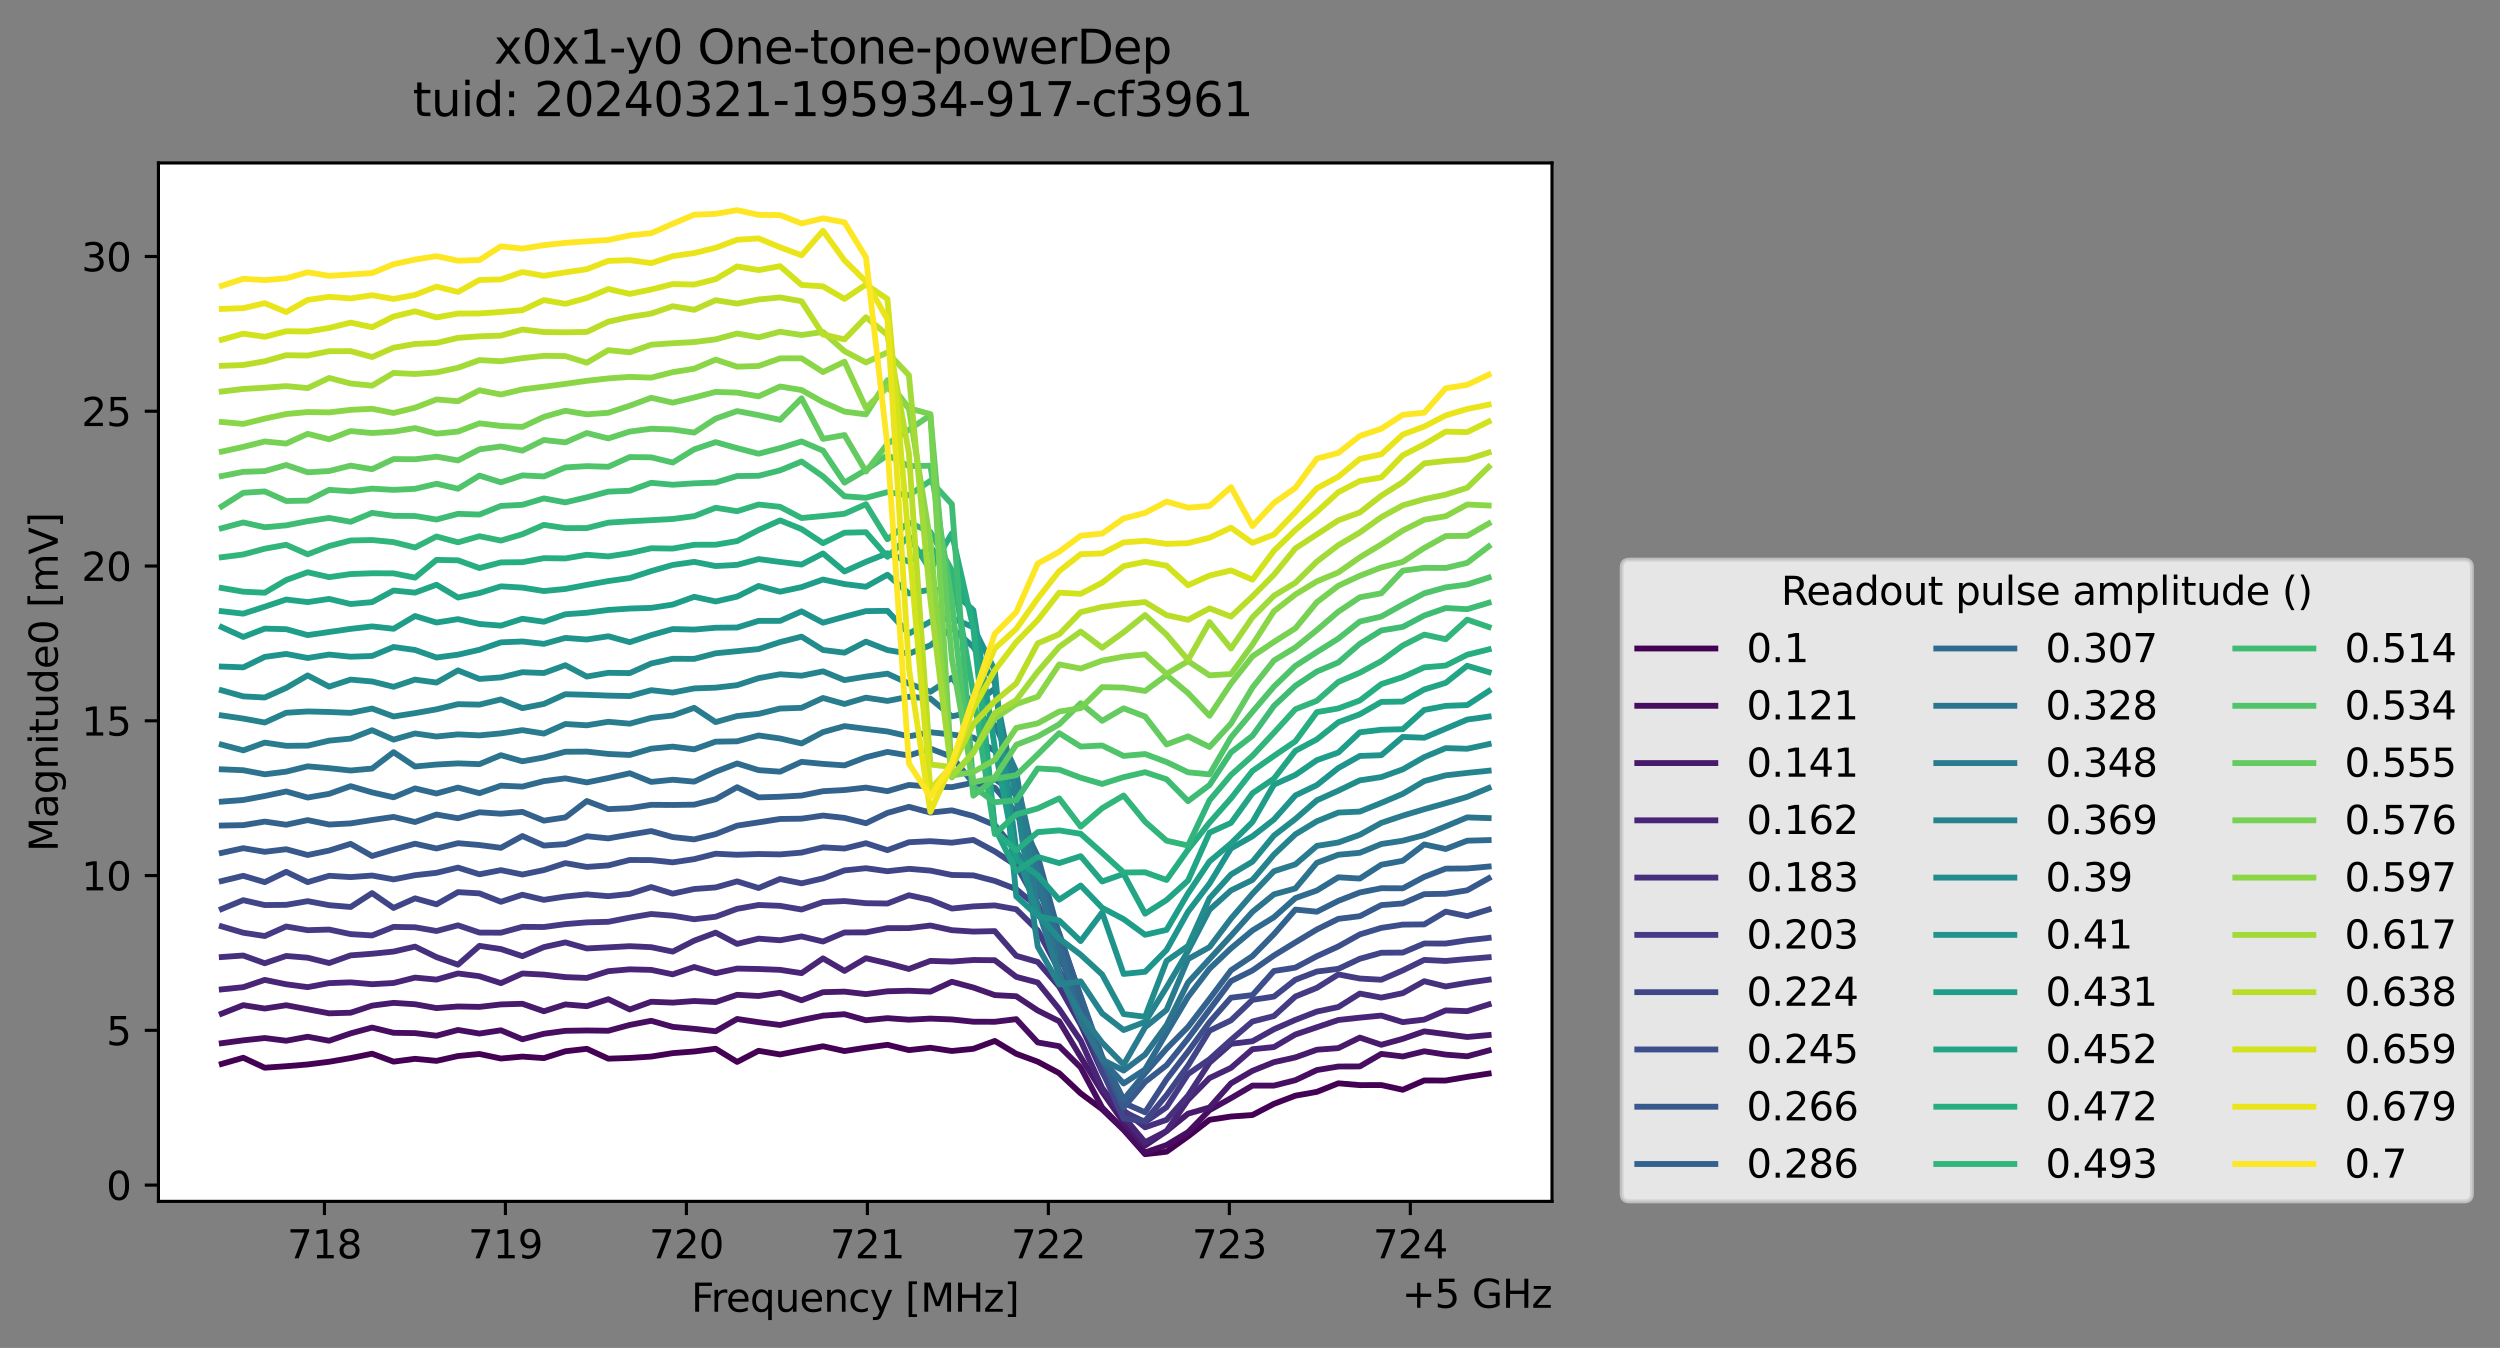 <?xml version="1.0" encoding="utf-8" standalone="no"?>
<!DOCTYPE svg PUBLIC "-//W3C//DTD SVG 1.1//EN"
  "http://www.w3.org/Graphics/SVG/1.1/DTD/svg11.dtd">
<svg xmlns:xlink="http://www.w3.org/1999/xlink" width="640.663pt" height="345.428pt" viewBox="0 0 640.663 345.428" xmlns="http://www.w3.org/2000/svg" version="1.1">
 <rect x="0" y="0" width="640.663" height="345.428" fill="#808080" stroke="none"/>
 <defs>
  <style type="text/css">*{stroke-linejoin: round; stroke-linecap: butt}</style>
 </defs>
 <g id="figure_1">
  <g id="patch_1">
   <path d="M 0 345.428 
L 640.663 345.428 
L 640.663 -0 
L 0 -0 
L 0 345.428 
z
" style="fill: none; opacity: 0"/>
  </g>
  <g id="axes_1">
   <g id="patch_2">
    <path d="M 40.603 307.872 
L 397.723 307.872 
L 397.723 41.76 
L 40.603 41.76 
z
" style="fill: #ffffff"/>
   </g>
   <g id="matplotlib.axis_1">
    <g id="xtick_1">
     <g id="line2d_1">
      <defs>
       <path id="m486b4eca30" d="M 0 0 
L 0 3.5 
" style="stroke: #000000; stroke-width: 0.8"/>
      </defs>
      <g>
       <use xlink:href="#m486b4eca30" x="83.143" y="307.872" style="stroke: #000000; stroke-width: 0.8"/>
      </g>
     </g>
     <g id="text_1">
      <!-- 718 -->
      <g transform="translate(73.599 322.47) scale(0.1 -0.1)">
       <defs>
        <path id="DejaVuSans-37" d="M 525 4666 
L 3525 4666 
L 3525 4397 
L 1831 0 
L 1172 0 
L 2766 4134 
L 525 4134 
L 525 4666 
z
" transform="scale(0.016)"/>
        <path id="DejaVuSans-31" d="M 794 531 
L 1825 531 
L 1825 4091 
L 703 3866 
L 703 4441 
L 1819 4666 
L 2450 4666 
L 2450 531 
L 3481 531 
L 3481 0 
L 794 0 
L 794 531 
z
" transform="scale(0.016)"/>
        <path id="DejaVuSans-38" d="M 2034 2216 
Q 1584 2216 1326 1975 
Q 1069 1734 1069 1313 
Q 1069 891 1326 650 
Q 1584 409 2034 409 
Q 2484 409 2743 651 
Q 3003 894 3003 1313 
Q 3003 1734 2745 1975 
Q 2488 2216 2034 2216 
z
M 1403 2484 
Q 997 2584 770 2862 
Q 544 3141 544 3541 
Q 544 4100 942 4425 
Q 1341 4750 2034 4750 
Q 2731 4750 3128 4425 
Q 3525 4100 3525 3541 
Q 3525 3141 3298 2862 
Q 3072 2584 2669 2484 
Q 3125 2378 3379 2068 
Q 3634 1759 3634 1313 
Q 3634 634 3220 271 
Q 2806 -91 2034 -91 
Q 1263 -91 848 271 
Q 434 634 434 1313 
Q 434 1759 690 2068 
Q 947 2378 1403 2484 
z
M 1172 3481 
Q 1172 3119 1398 2916 
Q 1625 2713 2034 2713 
Q 2441 2713 2670 2916 
Q 2900 3119 2900 3481 
Q 2900 3844 2670 4047 
Q 2441 4250 2034 4250 
Q 1625 4250 1398 4047 
Q 1172 3844 1172 3481 
z
" transform="scale(0.016)"/>
       </defs>
       <use xlink:href="#DejaVuSans-37"/>
       <use xlink:href="#DejaVuSans-31" x="63.623"/>
       <use xlink:href="#DejaVuSans-38" x="127.246"/>
      </g>
     </g>
    </g>
    <g id="xtick_2">
     <g id="line2d_2">
      <g>
       <use xlink:href="#m486b4eca30" x="129.522" y="307.872" style="stroke: #000000; stroke-width: 0.8"/>
      </g>
     </g>
     <g id="text_2">
      <!-- 719 -->
      <g transform="translate(119.978 322.47) scale(0.1 -0.1)">
       <defs>
        <path id="DejaVuSans-39" d="M 703 97 
L 703 672 
Q 941 559 1184 500 
Q 1428 441 1663 441 
Q 2288 441 2617 861 
Q 2947 1281 2994 2138 
Q 2813 1869 2534 1725 
Q 2256 1581 1919 1581 
Q 1219 1581 811 2004 
Q 403 2428 403 3163 
Q 403 3881 828 4315 
Q 1253 4750 1959 4750 
Q 2769 4750 3195 4129 
Q 3622 3509 3622 2328 
Q 3622 1225 3098 567 
Q 2575 -91 1691 -91 
Q 1453 -91 1209 -44 
Q 966 3 703 97 
z
M 1959 2075 
Q 2384 2075 2632 2365 
Q 2881 2656 2881 3163 
Q 2881 3666 2632 3958 
Q 2384 4250 1959 4250 
Q 1534 4250 1286 3958 
Q 1038 3666 1038 3163 
Q 1038 2656 1286 2365 
Q 1534 2075 1959 2075 
z
" transform="scale(0.016)"/>
       </defs>
       <use xlink:href="#DejaVuSans-37"/>
       <use xlink:href="#DejaVuSans-31" x="63.623"/>
       <use xlink:href="#DejaVuSans-39" x="127.246"/>
      </g>
     </g>
    </g>
    <g id="xtick_3">
     <g id="line2d_3">
      <g>
       <use xlink:href="#m486b4eca30" x="175.901" y="307.872" style="stroke: #000000; stroke-width: 0.8"/>
      </g>
     </g>
     <g id="text_3">
      <!-- 720 -->
      <g transform="translate(166.357 322.47) scale(0.1 -0.1)">
       <defs>
        <path id="DejaVuSans-32" d="M 1228 531 
L 3431 531 
L 3431 0 
L 469 0 
L 469 531 
Q 828 903 1448 1529 
Q 2069 2156 2228 2338 
Q 2531 2678 2651 2914 
Q 2772 3150 2772 3378 
Q 2772 3750 2511 3984 
Q 2250 4219 1831 4219 
Q 1534 4219 1204 4116 
Q 875 4013 500 3803 
L 500 4441 
Q 881 4594 1212 4672 
Q 1544 4750 1819 4750 
Q 2544 4750 2975 4387 
Q 3406 4025 3406 3419 
Q 3406 3131 3298 2873 
Q 3191 2616 2906 2266 
Q 2828 2175 2409 1742 
Q 1991 1309 1228 531 
z
" transform="scale(0.016)"/>
        <path id="DejaVuSans-30" d="M 2034 4250 
Q 1547 4250 1301 3770 
Q 1056 3291 1056 2328 
Q 1056 1369 1301 889 
Q 1547 409 2034 409 
Q 2525 409 2770 889 
Q 3016 1369 3016 2328 
Q 3016 3291 2770 3770 
Q 2525 4250 2034 4250 
z
M 2034 4750 
Q 2819 4750 3233 4129 
Q 3647 3509 3647 2328 
Q 3647 1150 3233 529 
Q 2819 -91 2034 -91 
Q 1250 -91 836 529 
Q 422 1150 422 2328 
Q 422 3509 836 4129 
Q 1250 4750 2034 4750 
z
" transform="scale(0.016)"/>
       </defs>
       <use xlink:href="#DejaVuSans-37"/>
       <use xlink:href="#DejaVuSans-32" x="63.623"/>
       <use xlink:href="#DejaVuSans-30" x="127.246"/>
      </g>
     </g>
    </g>
    <g id="xtick_4">
     <g id="line2d_4">
      <g>
       <use xlink:href="#m486b4eca30" x="222.28" y="307.872" style="stroke: #000000; stroke-width: 0.8"/>
      </g>
     </g>
     <g id="text_4">
      <!-- 721 -->
      <g transform="translate(212.736 322.47) scale(0.1 -0.1)">
       <use xlink:href="#DejaVuSans-37"/>
       <use xlink:href="#DejaVuSans-32" x="63.623"/>
       <use xlink:href="#DejaVuSans-31" x="127.246"/>
      </g>
     </g>
    </g>
    <g id="xtick_5">
     <g id="line2d_5">
      <g>
       <use xlink:href="#m486b4eca30" x="268.659" y="307.872" style="stroke: #000000; stroke-width: 0.8"/>
      </g>
     </g>
     <g id="text_5">
      <!-- 722 -->
      <g transform="translate(259.116 322.47) scale(0.1 -0.1)">
       <use xlink:href="#DejaVuSans-37"/>
       <use xlink:href="#DejaVuSans-32" x="63.623"/>
       <use xlink:href="#DejaVuSans-32" x="127.246"/>
      </g>
     </g>
    </g>
    <g id="xtick_6">
     <g id="line2d_6">
      <g>
       <use xlink:href="#m486b4eca30" x="315.039" y="307.872" style="stroke: #000000; stroke-width: 0.8"/>
      </g>
     </g>
     <g id="text_6">
      <!-- 723 -->
      <g transform="translate(305.495 322.47) scale(0.1 -0.1)">
       <defs>
        <path id="DejaVuSans-33" d="M 2597 2516 
Q 3050 2419 3304 2112 
Q 3559 1806 3559 1356 
Q 3559 666 3084 287 
Q 2609 -91 1734 -91 
Q 1441 -91 1130 -33 
Q 819 25 488 141 
L 488 750 
Q 750 597 1062 519 
Q 1375 441 1716 441 
Q 2309 441 2620 675 
Q 2931 909 2931 1356 
Q 2931 1769 2642 2001 
Q 2353 2234 1838 2234 
L 1294 2234 
L 1294 2753 
L 1863 2753 
Q 2328 2753 2575 2939 
Q 2822 3125 2822 3475 
Q 2822 3834 2567 4026 
Q 2313 4219 1838 4219 
Q 1578 4219 1281 4162 
Q 984 4106 628 3988 
L 628 4550 
Q 988 4650 1302 4700 
Q 1616 4750 1894 4750 
Q 2613 4750 3031 4423 
Q 3450 4097 3450 3541 
Q 3450 3153 3228 2886 
Q 3006 2619 2597 2516 
z
" transform="scale(0.016)"/>
       </defs>
       <use xlink:href="#DejaVuSans-37"/>
       <use xlink:href="#DejaVuSans-32" x="63.623"/>
       <use xlink:href="#DejaVuSans-33" x="127.246"/>
      </g>
     </g>
    </g>
    <g id="xtick_7">
     <g id="line2d_7">
      <g>
       <use xlink:href="#m486b4eca30" x="361.418" y="307.872" style="stroke: #000000; stroke-width: 0.8"/>
      </g>
     </g>
     <g id="text_7">
      <!-- 724 -->
      <g transform="translate(351.874 322.47) scale(0.1 -0.1)">
       <defs>
        <path id="DejaVuSans-34" d="M 2419 4116 
L 825 1625 
L 2419 1625 
L 2419 4116 
z
M 2253 4666 
L 3047 4666 
L 3047 1625 
L 3713 1625 
L 3713 1100 
L 3047 1100 
L 3047 0 
L 2419 0 
L 2419 1100 
L 313 1100 
L 313 1709 
L 2253 4666 
z
" transform="scale(0.016)"/>
       </defs>
       <use xlink:href="#DejaVuSans-37"/>
       <use xlink:href="#DejaVuSans-32" x="63.623"/>
       <use xlink:href="#DejaVuSans-34" x="127.246"/>
      </g>
     </g>
    </g>
    <g id="text_8">
     <!-- Frequency [MHz] -->
     <g transform="translate(177.144 336.149) scale(0.1 -0.1)">
      <defs>
       <path id="DejaVuSans-46" d="M 628 4666 
L 3309 4666 
L 3309 4134 
L 1259 4134 
L 1259 2759 
L 3109 2759 
L 3109 2228 
L 1259 2228 
L 1259 0 
L 628 0 
L 628 4666 
z
" transform="scale(0.016)"/>
       <path id="DejaVuSans-72" d="M 2631 2963 
Q 2534 3019 2420 3045 
Q 2306 3072 2169 3072 
Q 1681 3072 1420 2755 
Q 1159 2438 1159 1844 
L 1159 0 
L 581 0 
L 581 3500 
L 1159 3500 
L 1159 2956 
Q 1341 3275 1631 3429 
Q 1922 3584 2338 3584 
Q 2397 3584 2469 3576 
Q 2541 3569 2628 3553 
L 2631 2963 
z
" transform="scale(0.016)"/>
       <path id="DejaVuSans-65" d="M 3597 1894 
L 3597 1613 
L 953 1613 
Q 991 1019 1311 708 
Q 1631 397 2203 397 
Q 2534 397 2845 478 
Q 3156 559 3463 722 
L 3463 178 
Q 3153 47 2828 -22 
Q 2503 -91 2169 -91 
Q 1331 -91 842 396 
Q 353 884 353 1716 
Q 353 2575 817 3079 
Q 1281 3584 2069 3584 
Q 2775 3584 3186 3129 
Q 3597 2675 3597 1894 
z
M 3022 2063 
Q 3016 2534 2758 2815 
Q 2500 3097 2075 3097 
Q 1594 3097 1305 2825 
Q 1016 2553 972 2059 
L 3022 2063 
z
" transform="scale(0.016)"/>
       <path id="DejaVuSans-71" d="M 947 1747 
Q 947 1113 1208 752 
Q 1469 391 1925 391 
Q 2381 391 2643 752 
Q 2906 1113 2906 1747 
Q 2906 2381 2643 2742 
Q 2381 3103 1925 3103 
Q 1469 3103 1208 2742 
Q 947 2381 947 1747 
z
M 2906 525 
Q 2725 213 2448 61 
Q 2172 -91 1784 -91 
Q 1150 -91 751 415 
Q 353 922 353 1747 
Q 353 2572 751 3078 
Q 1150 3584 1784 3584 
Q 2172 3584 2448 3432 
Q 2725 3281 2906 2969 
L 2906 3500 
L 3481 3500 
L 3481 -1331 
L 2906 -1331 
L 2906 525 
z
" transform="scale(0.016)"/>
       <path id="DejaVuSans-75" d="M 544 1381 
L 544 3500 
L 1119 3500 
L 1119 1403 
Q 1119 906 1312 657 
Q 1506 409 1894 409 
Q 2359 409 2629 706 
Q 2900 1003 2900 1516 
L 2900 3500 
L 3475 3500 
L 3475 0 
L 2900 0 
L 2900 538 
Q 2691 219 2414 64 
Q 2138 -91 1772 -91 
Q 1169 -91 856 284 
Q 544 659 544 1381 
z
M 1991 3584 
L 1991 3584 
z
" transform="scale(0.016)"/>
       <path id="DejaVuSans-6e" d="M 3513 2113 
L 3513 0 
L 2938 0 
L 2938 2094 
Q 2938 2591 2744 2837 
Q 2550 3084 2163 3084 
Q 1697 3084 1428 2787 
Q 1159 2491 1159 1978 
L 1159 0 
L 581 0 
L 581 3500 
L 1159 3500 
L 1159 2956 
Q 1366 3272 1645 3428 
Q 1925 3584 2291 3584 
Q 2894 3584 3203 3211 
Q 3513 2838 3513 2113 
z
" transform="scale(0.016)"/>
       <path id="DejaVuSans-63" d="M 3122 3366 
L 3122 2828 
Q 2878 2963 2633 3030 
Q 2388 3097 2138 3097 
Q 1578 3097 1268 2742 
Q 959 2388 959 1747 
Q 959 1106 1268 751 
Q 1578 397 2138 397 
Q 2388 397 2633 464 
Q 2878 531 3122 666 
L 3122 134 
Q 2881 22 2623 -34 
Q 2366 -91 2075 -91 
Q 1284 -91 818 406 
Q 353 903 353 1747 
Q 353 2603 823 3093 
Q 1294 3584 2113 3584 
Q 2378 3584 2631 3529 
Q 2884 3475 3122 3366 
z
" transform="scale(0.016)"/>
       <path id="DejaVuSans-79" d="M 2059 -325 
Q 1816 -950 1584 -1140 
Q 1353 -1331 966 -1331 
L 506 -1331 
L 506 -850 
L 844 -850 
Q 1081 -850 1212 -737 
Q 1344 -625 1503 -206 
L 1606 56 
L 191 3500 
L 800 3500 
L 1894 763 
L 2988 3500 
L 3597 3500 
L 2059 -325 
z
" transform="scale(0.016)"/>
       <path id="DejaVuSans-20" transform="scale(0.016)"/>
       <path id="DejaVuSans-5b" d="M 550 4863 
L 1875 4863 
L 1875 4416 
L 1125 4416 
L 1125 -397 
L 1875 -397 
L 1875 -844 
L 550 -844 
L 550 4863 
z
" transform="scale(0.016)"/>
       <path id="DejaVuSans-4d" d="M 628 4666 
L 1569 4666 
L 2759 1491 
L 3956 4666 
L 4897 4666 
L 4897 0 
L 4281 0 
L 4281 4097 
L 3078 897 
L 2444 897 
L 1241 4097 
L 1241 0 
L 628 0 
L 628 4666 
z
" transform="scale(0.016)"/>
       <path id="DejaVuSans-48" d="M 628 4666 
L 1259 4666 
L 1259 2753 
L 3553 2753 
L 3553 4666 
L 4184 4666 
L 4184 0 
L 3553 0 
L 3553 2222 
L 1259 2222 
L 1259 0 
L 628 0 
L 628 4666 
z
" transform="scale(0.016)"/>
       <path id="DejaVuSans-7a" d="M 353 3500 
L 3084 3500 
L 3084 2975 
L 922 459 
L 3084 459 
L 3084 0 
L 275 0 
L 275 525 
L 2438 3041 
L 353 3041 
L 353 3500 
z
" transform="scale(0.016)"/>
       <path id="DejaVuSans-5d" d="M 1947 4863 
L 1947 -844 
L 622 -844 
L 622 -397 
L 1369 -397 
L 1369 4416 
L 622 4416 
L 622 4863 
L 1947 4863 
z
" transform="scale(0.016)"/>
      </defs>
      <use xlink:href="#DejaVuSans-46"/>
      <use xlink:href="#DejaVuSans-72" x="50.27"/>
      <use xlink:href="#DejaVuSans-65" x="89.133"/>
      <use xlink:href="#DejaVuSans-71" x="150.656"/>
      <use xlink:href="#DejaVuSans-75" x="214.133"/>
      <use xlink:href="#DejaVuSans-65" x="277.512"/>
      <use xlink:href="#DejaVuSans-6e" x="339.035"/>
      <use xlink:href="#DejaVuSans-63" x="402.414"/>
      <use xlink:href="#DejaVuSans-79" x="457.395"/>
      <use xlink:href="#DejaVuSans-20" x="516.574"/>
      <use xlink:href="#DejaVuSans-5b" x="548.361"/>
      <use xlink:href="#DejaVuSans-4d" x="587.375"/>
      <use xlink:href="#DejaVuSans-48" x="673.654"/>
      <use xlink:href="#DejaVuSans-7a" x="748.85"/>
      <use xlink:href="#DejaVuSans-5d" x="801.34"/>
     </g>
    </g>
    <g id="text_9">
     <!-- +5 GHz -->
     <g transform="translate(359.286 335.149) scale(0.1 -0.1)">
      <defs>
       <path id="DejaVuSans-2b" d="M 2944 4013 
L 2944 2272 
L 4684 2272 
L 4684 1741 
L 2944 1741 
L 2944 0 
L 2419 0 
L 2419 1741 
L 678 1741 
L 678 2272 
L 2419 2272 
L 2419 4013 
L 2944 4013 
z
" transform="scale(0.016)"/>
       <path id="DejaVuSans-35" d="M 691 4666 
L 3169 4666 
L 3169 4134 
L 1269 4134 
L 1269 2991 
Q 1406 3038 1543 3061 
Q 1681 3084 1819 3084 
Q 2600 3084 3056 2656 
Q 3513 2228 3513 1497 
Q 3513 744 3044 326 
Q 2575 -91 1722 -91 
Q 1428 -91 1123 -41 
Q 819 9 494 109 
L 494 744 
Q 775 591 1075 516 
Q 1375 441 1709 441 
Q 2250 441 2565 725 
Q 2881 1009 2881 1497 
Q 2881 1984 2565 2268 
Q 2250 2553 1709 2553 
Q 1456 2553 1204 2497 
Q 953 2441 691 2322 
L 691 4666 
z
" transform="scale(0.016)"/>
       <path id="DejaVuSans-47" d="M 3809 666 
L 3809 1919 
L 2778 1919 
L 2778 2438 
L 4434 2438 
L 4434 434 
Q 4069 175 3628 42 
Q 3188 -91 2688 -91 
Q 1594 -91 976 548 
Q 359 1188 359 2328 
Q 359 3472 976 4111 
Q 1594 4750 2688 4750 
Q 3144 4750 3555 4637 
Q 3966 4525 4313 4306 
L 4313 3634 
Q 3963 3931 3569 4081 
Q 3175 4231 2741 4231 
Q 1884 4231 1454 3753 
Q 1025 3275 1025 2328 
Q 1025 1384 1454 906 
Q 1884 428 2741 428 
Q 3075 428 3337 486 
Q 3600 544 3809 666 
z
" transform="scale(0.016)"/>
      </defs>
      <use xlink:href="#DejaVuSans-2b"/>
      <use xlink:href="#DejaVuSans-35" x="83.789"/>
      <use xlink:href="#DejaVuSans-20" x="147.412"/>
      <use xlink:href="#DejaVuSans-47" x="179.199"/>
      <use xlink:href="#DejaVuSans-48" x="256.689"/>
      <use xlink:href="#DejaVuSans-7a" x="331.885"/>
     </g>
    </g>
   </g>
   <g id="matplotlib.axis_2">
    <g id="ytick_1">
     <g id="line2d_8">
      <defs>
       <path id="mf27c733266" d="M 0 0 
L -3.5 0 
" style="stroke: #000000; stroke-width: 0.8"/>
      </defs>
      <g>
       <use xlink:href="#mf27c733266" x="40.603" y="303.699" style="stroke: #000000; stroke-width: 0.8"/>
      </g>
     </g>
     <g id="text_10">
      <!-- 0 -->
      <g transform="translate(27.241 307.498) scale(0.1 -0.1)">
       <use xlink:href="#DejaVuSans-30"/>
      </g>
     </g>
    </g>
    <g id="ytick_2">
     <g id="line2d_9">
      <g>
       <use xlink:href="#mf27c733266" x="40.603" y="264.038" style="stroke: #000000; stroke-width: 0.8"/>
      </g>
     </g>
     <g id="text_11">
      <!-- 5 -->
      <g transform="translate(27.241 267.837) scale(0.1 -0.1)">
       <use xlink:href="#DejaVuSans-35"/>
      </g>
     </g>
    </g>
    <g id="ytick_3">
     <g id="line2d_10">
      <g>
       <use xlink:href="#mf27c733266" x="40.603" y="224.376" style="stroke: #000000; stroke-width: 0.8"/>
      </g>
     </g>
     <g id="text_12">
      <!-- 10 -->
      <g transform="translate(20.878 228.175) scale(0.1 -0.1)">
       <use xlink:href="#DejaVuSans-31"/>
       <use xlink:href="#DejaVuSans-30" x="63.623"/>
      </g>
     </g>
    </g>
    <g id="ytick_4">
     <g id="line2d_11">
      <g>
       <use xlink:href="#mf27c733266" x="40.603" y="184.715" style="stroke: #000000; stroke-width: 0.8"/>
      </g>
     </g>
     <g id="text_13">
      <!-- 15 -->
      <g transform="translate(20.878 188.514) scale(0.1 -0.1)">
       <use xlink:href="#DejaVuSans-31"/>
       <use xlink:href="#DejaVuSans-35" x="63.623"/>
      </g>
     </g>
    </g>
    <g id="ytick_5">
     <g id="line2d_12">
      <g>
       <use xlink:href="#mf27c733266" x="40.603" y="145.054" style="stroke: #000000; stroke-width: 0.8"/>
      </g>
     </g>
     <g id="text_14">
      <!-- 20 -->
      <g transform="translate(20.878 148.853) scale(0.1 -0.1)">
       <use xlink:href="#DejaVuSans-32"/>
       <use xlink:href="#DejaVuSans-30" x="63.623"/>
      </g>
     </g>
    </g>
    <g id="ytick_6">
     <g id="line2d_13">
      <g>
       <use xlink:href="#mf27c733266" x="40.603" y="105.392" style="stroke: #000000; stroke-width: 0.8"/>
      </g>
     </g>
     <g id="text_15">
      <!-- 25 -->
      <g transform="translate(20.878 109.192) scale(0.1 -0.1)">
       <use xlink:href="#DejaVuSans-32"/>
       <use xlink:href="#DejaVuSans-35" x="63.623"/>
      </g>
     </g>
    </g>
    <g id="ytick_7">
     <g id="line2d_14">
      <g>
       <use xlink:href="#mf27c733266" x="40.603" y="65.731" style="stroke: #000000; stroke-width: 0.8"/>
      </g>
     </g>
     <g id="text_16">
      <!-- 30 -->
      <g transform="translate(20.878 69.53) scale(0.1 -0.1)">
       <use xlink:href="#DejaVuSans-33"/>
       <use xlink:href="#DejaVuSans-30" x="63.623"/>
      </g>
     </g>
    </g>
    <g id="text_17">
     <!-- Magnitude0 [mV] -->
     <g transform="translate(14.798 218.268) rotate(-90) scale(0.1 -0.1)">
      <defs>
       <path id="DejaVuSans-61" d="M 2194 1759 
Q 1497 1759 1228 1600 
Q 959 1441 959 1056 
Q 959 750 1161 570 
Q 1363 391 1709 391 
Q 2188 391 2477 730 
Q 2766 1069 2766 1631 
L 2766 1759 
L 2194 1759 
z
M 3341 1997 
L 3341 0 
L 2766 0 
L 2766 531 
Q 2569 213 2275 61 
Q 1981 -91 1556 -91 
Q 1019 -91 701 211 
Q 384 513 384 1019 
Q 384 1609 779 1909 
Q 1175 2209 1959 2209 
L 2766 2209 
L 2766 2266 
Q 2766 2663 2505 2880 
Q 2244 3097 1772 3097 
Q 1472 3097 1187 3025 
Q 903 2953 641 2809 
L 641 3341 
Q 956 3463 1253 3523 
Q 1550 3584 1831 3584 
Q 2591 3584 2966 3190 
Q 3341 2797 3341 1997 
z
" transform="scale(0.016)"/>
       <path id="DejaVuSans-67" d="M 2906 1791 
Q 2906 2416 2648 2759 
Q 2391 3103 1925 3103 
Q 1463 3103 1205 2759 
Q 947 2416 947 1791 
Q 947 1169 1205 825 
Q 1463 481 1925 481 
Q 2391 481 2648 825 
Q 2906 1169 2906 1791 
z
M 3481 434 
Q 3481 -459 3084 -895 
Q 2688 -1331 1869 -1331 
Q 1566 -1331 1297 -1286 
Q 1028 -1241 775 -1147 
L 775 -588 
Q 1028 -725 1275 -790 
Q 1522 -856 1778 -856 
Q 2344 -856 2625 -561 
Q 2906 -266 2906 331 
L 2906 616 
Q 2728 306 2450 153 
Q 2172 0 1784 0 
Q 1141 0 747 490 
Q 353 981 353 1791 
Q 353 2603 747 3093 
Q 1141 3584 1784 3584 
Q 2172 3584 2450 3431 
Q 2728 3278 2906 2969 
L 2906 3500 
L 3481 3500 
L 3481 434 
z
" transform="scale(0.016)"/>
       <path id="DejaVuSans-69" d="M 603 3500 
L 1178 3500 
L 1178 0 
L 603 0 
L 603 3500 
z
M 603 4863 
L 1178 4863 
L 1178 4134 
L 603 4134 
L 603 4863 
z
" transform="scale(0.016)"/>
       <path id="DejaVuSans-74" d="M 1172 4494 
L 1172 3500 
L 2356 3500 
L 2356 3053 
L 1172 3053 
L 1172 1153 
Q 1172 725 1289 603 
Q 1406 481 1766 481 
L 2356 481 
L 2356 0 
L 1766 0 
Q 1100 0 847 248 
Q 594 497 594 1153 
L 594 3053 
L 172 3053 
L 172 3500 
L 594 3500 
L 594 4494 
L 1172 4494 
z
" transform="scale(0.016)"/>
       <path id="DejaVuSans-64" d="M 2906 2969 
L 2906 4863 
L 3481 4863 
L 3481 0 
L 2906 0 
L 2906 525 
Q 2725 213 2448 61 
Q 2172 -91 1784 -91 
Q 1150 -91 751 415 
Q 353 922 353 1747 
Q 353 2572 751 3078 
Q 1150 3584 1784 3584 
Q 2172 3584 2448 3432 
Q 2725 3281 2906 2969 
z
M 947 1747 
Q 947 1113 1208 752 
Q 1469 391 1925 391 
Q 2381 391 2643 752 
Q 2906 1113 2906 1747 
Q 2906 2381 2643 2742 
Q 2381 3103 1925 3103 
Q 1469 3103 1208 2742 
Q 947 2381 947 1747 
z
" transform="scale(0.016)"/>
       <path id="DejaVuSans-6d" d="M 3328 2828 
Q 3544 3216 3844 3400 
Q 4144 3584 4550 3584 
Q 5097 3584 5394 3201 
Q 5691 2819 5691 2113 
L 5691 0 
L 5113 0 
L 5113 2094 
Q 5113 2597 4934 2840 
Q 4756 3084 4391 3084 
Q 3944 3084 3684 2787 
Q 3425 2491 3425 1978 
L 3425 0 
L 2847 0 
L 2847 2094 
Q 2847 2600 2669 2842 
Q 2491 3084 2119 3084 
Q 1678 3084 1418 2786 
Q 1159 2488 1159 1978 
L 1159 0 
L 581 0 
L 581 3500 
L 1159 3500 
L 1159 2956 
Q 1356 3278 1631 3431 
Q 1906 3584 2284 3584 
Q 2666 3584 2933 3390 
Q 3200 3197 3328 2828 
z
" transform="scale(0.016)"/>
       <path id="DejaVuSans-56" d="M 1831 0 
L 50 4666 
L 709 4666 
L 2188 738 
L 3669 4666 
L 4325 4666 
L 2547 0 
L 1831 0 
z
" transform="scale(0.016)"/>
      </defs>
      <use xlink:href="#DejaVuSans-4d"/>
      <use xlink:href="#DejaVuSans-61" x="86.279"/>
      <use xlink:href="#DejaVuSans-67" x="147.559"/>
      <use xlink:href="#DejaVuSans-6e" x="211.035"/>
      <use xlink:href="#DejaVuSans-69" x="274.414"/>
      <use xlink:href="#DejaVuSans-74" x="302.197"/>
      <use xlink:href="#DejaVuSans-75" x="341.406"/>
      <use xlink:href="#DejaVuSans-64" x="404.785"/>
      <use xlink:href="#DejaVuSans-65" x="468.262"/>
      <use xlink:href="#DejaVuSans-30" x="529.785"/>
      <use xlink:href="#DejaVuSans-20" x="593.408"/>
      <use xlink:href="#DejaVuSans-5b" x="625.195"/>
      <use xlink:href="#DejaVuSans-6d" x="664.209"/>
      <use xlink:href="#DejaVuSans-56" x="761.621"/>
      <use xlink:href="#DejaVuSans-5d" x="830.029"/>
     </g>
    </g>
   </g>
   <g id="line2d_15">
    <path d="M 56.836 272.64 
L 62.338 271.066 
L 67.841 273.62 
L 73.344 273.235 
L 78.846 272.783 
L 84.349 272.095 
L 89.852 271.15 
L 95.354 270.03 
L 100.857 272.062 
L 106.359 271.341 
L 111.862 271.862 
L 117.365 270.623 
L 122.867 270.099 
L 128.37 271.264 
L 133.873 270.768 
L 139.375 271.16 
L 144.878 269.407 
L 150.38 268.775 
L 155.883 271.301 
L 161.386 271.119 
L 166.888 270.761 
L 172.391 269.882 
L 177.893 269.457 
L 183.396 268.757 
L 188.899 272.131 
L 194.401 269.281 
L 199.904 270.221 
L 205.407 269.147 
L 210.909 268.122 
L 216.412 269.347 
L 221.914 268.491 
L 227.417 267.748 
L 232.92 269.105 
L 238.422 268.499 
L 243.925 269.331 
L 249.428 268.776 
L 254.93 266.757 
L 260.433 270.05 
L 265.935 272.072 
L 271.438 275.018 
L 276.941 280.197 
L 282.443 284.271 
L 287.946 289.567 
L 293.448 295.776 
L 298.951 295.144 
L 304.454 291.217 
L 309.956 286.966 
L 315.459 286.124 
L 320.962 285.74 
L 326.464 282.878 
L 331.967 280.783 
L 337.469 279.805 
L 342.972 277.612 
L 348.475 278.078 
L 353.977 278.059 
L 359.48 279.273 
L 364.983 276.882 
L 370.485 276.904 
L 375.988 275.967 
L 381.49 275.129 
" clip-path="url(#pc7fa095fdc)" style="fill: none; stroke: #440154; stroke-width: 1.5; stroke-linecap: square"/>
   </g>
   <g id="line2d_16">
    <path d="M 56.836 267.339 
L 62.338 266.602 
L 67.841 266.014 
L 73.344 266.707 
L 78.846 265.682 
L 84.349 266.706 
L 89.852 264.818 
L 95.354 263.329 
L 100.857 264.67 
L 106.359 264.752 
L 111.862 265.417 
L 117.365 263.942 
L 122.867 264.865 
L 128.37 264.027 
L 133.873 266.331 
L 139.375 264.915 
L 144.878 264.167 
L 150.38 264.073 
L 155.883 264.146 
L 161.386 262.655 
L 166.888 261.595 
L 172.391 263.147 
L 177.893 263.655 
L 183.396 264.267 
L 188.899 261.129 
L 194.401 261.954 
L 199.904 262.67 
L 205.407 261.413 
L 210.909 260.273 
L 216.412 259.904 
L 221.914 261.456 
L 227.417 260.917 
L 232.92 261.315 
L 238.422 261.032 
L 243.925 261.246 
L 249.428 261.829 
L 254.93 261.849 
L 260.433 261.169 
L 265.935 267.139 
L 271.438 268.106 
L 276.941 273.559 
L 282.443 283.825 
L 287.946 289.433 
L 293.448 295.331 
L 298.951 293.435 
L 304.454 290.132 
L 309.956 284.493 
L 315.459 281.415 
L 320.962 278.198 
L 326.464 278.2 
L 331.967 276.813 
L 337.469 274.217 
L 342.972 273.311 
L 348.475 273.287 
L 353.977 270.077 
L 359.48 270.738 
L 364.983 269.405 
L 370.485 270.26 
L 375.988 270.689 
L 381.49 269.206 
" clip-path="url(#pc7fa095fdc)" style="fill: none; stroke: #470d60; stroke-width: 1.5; stroke-linecap: square"/>
   </g>
   <g id="line2d_17">
    <path d="M 56.836 259.757 
L 62.338 257.589 
L 67.841 258.452 
L 73.344 257.604 
L 78.846 258.644 
L 84.349 259.681 
L 89.852 259.526 
L 95.354 257.706 
L 100.857 256.997 
L 106.359 257.355 
L 111.862 258.339 
L 117.365 257.924 
L 122.867 258.033 
L 128.37 257.395 
L 133.873 257.236 
L 139.375 259.15 
L 144.878 257.397 
L 150.38 257.853 
L 155.883 256.055 
L 161.386 258.69 
L 166.888 256.71 
L 172.391 256.936 
L 177.893 256.524 
L 183.396 256.795 
L 188.899 254.932 
L 194.401 255.239 
L 199.904 254.402 
L 205.407 256.331 
L 210.909 254.262 
L 216.412 254.119 
L 221.914 254.758 
L 227.417 254.032 
L 232.92 253.892 
L 238.422 254.123 
L 243.925 251.596 
L 249.428 253.068 
L 254.93 255.008 
L 260.433 255.305 
L 265.935 258.952 
L 271.438 261.717 
L 276.941 270.88 
L 282.443 279.788 
L 287.946 287.642 
L 293.448 293.576 
L 298.951 289.859 
L 304.454 285.394 
L 309.956 283.814 
L 315.459 277.616 
L 320.962 274.408 
L 326.464 272.201 
L 331.967 270.972 
L 337.469 269.005 
L 342.972 268.589 
L 348.475 265.897 
L 353.977 267.743 
L 359.48 266.219 
L 364.983 264.3 
L 370.485 265.005 
L 375.988 265.744 
L 381.49 265.25 
" clip-path="url(#pc7fa095fdc)" style="fill: none; stroke: #481a6c; stroke-width: 1.5; stroke-linecap: square"/>
   </g>
   <g id="line2d_18">
    <path d="M 56.836 253.541 
L 62.338 252.98 
L 67.841 251.115 
L 73.344 252.242 
L 78.846 252.968 
L 84.349 251.94 
L 89.852 251.743 
L 95.354 252.218 
L 100.857 251.909 
L 106.359 250.525 
L 111.862 251.036 
L 117.365 249.463 
L 122.867 250.172 
L 128.37 251.947 
L 133.873 249.471 
L 139.375 249.76 
L 144.878 250.398 
L 150.38 250.61 
L 155.883 248.886 
L 161.386 248.406 
L 166.888 248.551 
L 172.391 249.685 
L 177.893 247.812 
L 183.396 249.405 
L 188.899 248.213 
L 194.401 248.323 
L 199.904 248.54 
L 205.407 249.385 
L 210.909 245.601 
L 216.412 248.805 
L 221.914 245.558 
L 227.417 246.845 
L 232.92 248.316 
L 238.422 246.243 
L 243.925 246.42 
L 249.428 246.017 
L 254.93 246.074 
L 260.433 250.335 
L 265.935 251.783 
L 271.438 258.604 
L 276.941 266.663 
L 282.443 278.806 
L 287.946 286.188 
L 293.448 292.723 
L 298.951 289.854 
L 304.454 281.844 
L 309.956 276.267 
L 315.459 273.654 
L 320.962 268.88 
L 326.464 268.319 
L 331.967 265.102 
L 337.469 263.244 
L 342.972 261.389 
L 348.475 260.788 
L 353.977 260.257 
L 359.48 261.934 
L 364.983 261.284 
L 370.485 258.928 
L 375.988 259.126 
L 381.49 257.404 
" clip-path="url(#pc7fa095fdc)" style="fill: none; stroke: #482576; stroke-width: 1.5; stroke-linecap: square"/>
   </g>
   <g id="line2d_19">
    <path d="M 56.836 245.25 
L 62.338 244.865 
L 67.841 246.847 
L 73.344 244.978 
L 78.846 245.431 
L 84.349 246.794 
L 89.852 244.828 
L 95.354 244.415 
L 100.857 243.855 
L 106.359 242.588 
L 111.862 245.274 
L 117.365 247.212 
L 122.867 242.39 
L 128.37 243.21 
L 133.873 245.033 
L 139.375 242.711 
L 144.878 241.5 
L 150.38 243.052 
L 155.883 242.773 
L 161.386 242.471 
L 166.888 242.73 
L 172.391 243.861 
L 177.893 241.063 
L 183.396 239.002 
L 188.899 241.887 
L 194.401 240.545 
L 199.904 240.955 
L 205.407 239.97 
L 210.909 241.28 
L 216.412 238.956 
L 221.914 238.937 
L 227.417 237.849 
L 232.92 237.838 
L 238.422 237.179 
L 243.925 238.374 
L 249.428 238.732 
L 254.93 238.613 
L 260.433 244.942 
L 265.935 246.513 
L 271.438 252.85 
L 276.941 262.576 
L 282.443 274.721 
L 287.946 284.575 
L 293.448 288.888 
L 298.951 286.972 
L 304.454 280.764 
L 309.956 272.327 
L 315.459 267.499 
L 320.962 266.828 
L 326.464 263.769 
L 331.967 261.356 
L 337.469 259.227 
L 342.972 258.063 
L 348.475 254.614 
L 353.977 255.653 
L 359.48 254.511 
L 364.983 251.45 
L 370.485 252.796 
L 375.988 251.854 
L 381.49 251.073 
" clip-path="url(#pc7fa095fdc)" style="fill: none; stroke: #46307e; stroke-width: 1.5; stroke-linecap: square"/>
   </g>
   <g id="line2d_20">
    <path d="M 56.836 237.409 
L 62.338 239.026 
L 67.841 239.87 
L 73.344 237.429 
L 78.846 238.374 
L 84.349 238.217 
L 89.852 239.381 
L 95.354 239.722 
L 100.857 237.533 
L 106.359 237.628 
L 111.862 238.583 
L 117.365 237.129 
L 122.867 238.985 
L 128.37 239.013 
L 133.873 237.527 
L 139.375 237.56 
L 144.878 236.82 
L 150.38 236.373 
L 155.883 236.226 
L 161.386 235.153 
L 166.888 234.225 
L 172.391 234.66 
L 177.893 235.568 
L 183.396 234.932 
L 188.899 232.905 
L 194.401 231.919 
L 199.904 232.135 
L 205.407 233.078 
L 210.909 231.168 
L 216.412 230.904 
L 221.914 231.46 
L 227.417 231.537 
L 232.92 229.416 
L 238.422 230.618 
L 243.925 232.831 
L 249.428 232.273 
L 254.93 232.025 
L 260.433 233.019 
L 265.935 238.437 
L 271.438 248.714 
L 276.941 259.17 
L 282.443 273.006 
L 287.946 284.866 
L 293.448 287.565 
L 298.951 283.726 
L 304.454 275.245 
L 309.956 271.449 
L 315.459 266.484 
L 320.962 261.777 
L 326.464 260.375 
L 331.967 255.368 
L 337.469 253.142 
L 342.972 249.716 
L 348.475 250.765 
L 353.977 251.076 
L 359.48 248.686 
L 364.983 245.992 
L 370.485 246.262 
L 375.988 245.758 
L 381.49 245.313 
" clip-path="url(#pc7fa095fdc)" style="fill: none; stroke: #443b84; stroke-width: 1.5; stroke-linecap: square"/>
   </g>
   <g id="line2d_21">
    <path d="M 56.836 232.937 
L 62.338 230.683 
L 67.841 231.933 
L 73.344 231.881 
L 78.846 230.937 
L 84.349 231.964 
L 89.852 232.427 
L 95.354 228.871 
L 100.857 232.672 
L 106.359 230.215 
L 111.862 231.74 
L 117.365 228.624 
L 122.867 228.939 
L 128.37 231.098 
L 133.873 229.288 
L 139.375 230.598 
L 144.878 229.75 
L 150.38 229.196 
L 155.883 229.658 
L 161.386 229.08 
L 166.888 227.323 
L 172.391 229.008 
L 177.893 227.821 
L 183.396 227.417 
L 188.899 225.869 
L 194.401 227.566 
L 199.904 225.255 
L 205.407 226.367 
L 210.909 225.102 
L 216.412 223.055 
L 221.914 222.494 
L 227.417 223.264 
L 232.92 222.654 
L 238.422 223.103 
L 243.925 224.222 
L 249.428 224.323 
L 254.93 225.748 
L 260.433 227.859 
L 265.935 232.482 
L 271.438 244.601 
L 276.941 257.889 
L 282.443 274.352 
L 287.946 286.683 
L 293.448 287.254 
L 298.951 280.654 
L 304.454 273.053 
L 309.956 264.132 
L 315.459 261.475 
L 320.962 256.224 
L 326.464 255.386 
L 331.967 251.065 
L 337.469 248.971 
L 342.972 248.276 
L 348.475 245.702 
L 353.977 244.154 
L 359.48 244.11 
L 364.983 241.783 
L 370.485 241.794 
L 375.988 240.96 
L 381.49 240.351 
" clip-path="url(#pc7fa095fdc)" style="fill: none; stroke: #404588; stroke-width: 1.5; stroke-linecap: square"/>
   </g>
   <g id="line2d_22">
    <path d="M 56.836 225.779 
L 62.338 224.437 
L 67.841 226.063 
L 73.344 223.421 
L 78.846 226.062 
L 84.349 224.433 
L 89.852 224.768 
L 95.354 224.372 
L 100.857 225.354 
L 106.359 224.282 
L 111.862 223.669 
L 117.365 222.337 
L 122.867 224.049 
L 128.37 222.988 
L 133.873 224.109 
L 139.375 222.972 
L 144.878 221.189 
L 150.38 222.162 
L 155.883 221.774 
L 161.386 220.382 
L 166.888 220.415 
L 172.391 220.988 
L 177.893 220.17 
L 183.396 218.779 
L 188.899 219.046 
L 194.401 218.852 
L 199.904 218.948 
L 205.407 218.49 
L 210.909 217.148 
L 216.412 217.446 
L 221.914 216.085 
L 227.417 217.86 
L 232.92 215.839 
L 238.422 215.562 
L 243.925 215.949 
L 249.428 215.241 
L 254.93 218.192 
L 260.433 221.791 
L 265.935 231.649 
L 271.438 244.882 
L 276.941 255.481 
L 282.443 271.752 
L 287.946 282.641 
L 293.448 285.046 
L 298.951 276.606 
L 304.454 269.495 
L 309.956 261.936 
L 315.459 255.678 
L 320.962 255.004 
L 326.464 248.834 
L 331.967 247.969 
L 337.469 245.04 
L 342.972 242.53 
L 348.475 239.457 
L 353.977 237.786 
L 359.48 236.943 
L 364.983 236.886 
L 370.485 233.622 
L 375.988 234.775 
L 381.49 233.08 
" clip-path="url(#pc7fa095fdc)" style="fill: none; stroke: #3c4f8a; stroke-width: 1.5; stroke-linecap: square"/>
   </g>
   <g id="line2d_23">
    <path d="M 56.836 218.558 
L 62.338 217.361 
L 67.841 218.289 
L 73.344 217.631 
L 78.846 219.111 
L 84.349 217.968 
L 89.852 216.249 
L 95.354 219.362 
L 100.857 217.728 
L 106.359 216.214 
L 111.862 217.439 
L 117.365 216.08 
L 122.867 216.55 
L 128.37 217.267 
L 133.873 214.248 
L 139.375 216.687 
L 144.878 216.315 
L 150.38 214.3 
L 155.883 214.847 
L 161.386 213.888 
L 166.888 212.976 
L 172.391 214.518 
L 177.893 215.103 
L 183.396 213.76 
L 188.899 211.585 
L 194.401 210.743 
L 199.904 209.874 
L 205.407 209.798 
L 210.909 208.999 
L 216.412 209.609 
L 221.914 210.96 
L 227.417 208.321 
L 232.92 206.766 
L 238.422 208.24 
L 243.925 207.662 
L 249.428 209.11 
L 254.93 211.448 
L 260.433 217.988 
L 265.935 227.951 
L 271.438 239.165 
L 276.941 255.517 
L 282.443 271.476 
L 287.946 283.851 
L 293.448 277.28 
L 298.951 272.974 
L 304.454 266.14 
L 309.956 258.748 
L 315.459 251.416 
L 320.962 248.694 
L 326.464 244.854 
L 331.967 241.494 
L 337.469 238.184 
L 342.972 235.468 
L 348.475 234.783 
L 353.977 231.943 
L 359.48 231.519 
L 364.983 229.137 
L 370.485 229.045 
L 375.988 228.154 
L 381.49 225.074 
" clip-path="url(#pc7fa095fdc)" style="fill: none; stroke: #38598c; stroke-width: 1.5; stroke-linecap: square"/>
   </g>
   <g id="line2d_24">
    <path d="M 56.836 211.557 
L 62.338 211.452 
L 67.841 210.545 
L 73.344 211.348 
L 78.846 210.163 
L 84.349 211.299 
L 89.852 211.009 
L 95.354 210.14 
L 100.857 209.35 
L 106.359 210.651 
L 111.862 208.739 
L 117.365 209.69 
L 122.867 208.152 
L 128.37 208.527 
L 133.873 208.059 
L 139.375 210.303 
L 144.878 209.475 
L 150.38 205.278 
L 155.883 207.353 
L 161.386 207.111 
L 166.888 206.246 
L 172.391 206.287 
L 177.893 206.204 
L 183.396 204.812 
L 188.899 201.736 
L 194.401 204.345 
L 199.904 204.178 
L 205.407 203.871 
L 210.909 202.753 
L 216.412 202.455 
L 221.914 201.834 
L 227.417 202.745 
L 232.92 201.153 
L 238.422 201.594 
L 243.925 201.717 
L 249.428 200.581 
L 254.93 201.864 
L 260.433 208.287 
L 265.935 219.438 
L 271.438 239.554 
L 276.941 255.309 
L 282.443 270.758 
L 287.946 281.79 
L 293.448 275.025 
L 298.951 268.747 
L 304.454 263.17 
L 309.956 255.983 
L 315.459 248.654 
L 320.962 245.002 
L 326.464 239.393 
L 331.967 233.095 
L 337.469 233.636 
L 342.972 230.856 
L 348.475 228.711 
L 353.977 227.615 
L 359.48 227.645 
L 364.983 224.716 
L 370.485 222.602 
L 375.988 222.556 
L 381.49 222.063 
" clip-path="url(#pc7fa095fdc)" style="fill: none; stroke: #33628d; stroke-width: 1.5; stroke-linecap: square"/>
   </g>
   <g id="line2d_25">
    <path d="M 56.836 205.43 
L 62.338 205.005 
L 67.841 203.989 
L 73.344 202.825 
L 78.846 204.383 
L 84.349 203.434 
L 89.852 201.467 
L 95.354 203.064 
L 100.857 204.318 
L 106.359 202.044 
L 111.862 203.347 
L 117.365 201.83 
L 122.867 203.26 
L 128.37 201.342 
L 133.873 201.576 
L 139.375 200.17 
L 144.878 199.467 
L 150.38 200.503 
L 155.883 199.388 
L 161.386 198.16 
L 166.888 200.374 
L 172.391 199.823 
L 177.893 200.304 
L 183.396 197.768 
L 188.899 195.648 
L 194.401 197.358 
L 199.904 197.751 
L 205.407 195.235 
L 210.909 195.76 
L 216.412 196.14 
L 221.914 194.057 
L 227.417 192.688 
L 232.92 193.622 
L 238.422 191.852 
L 243.925 193.963 
L 249.428 200.694 
L 254.93 199.631 
L 260.433 203.692 
L 265.935 221.32 
L 271.438 243.02 
L 276.941 260.187 
L 282.443 271.694 
L 287.946 277.65 
L 293.448 274.055 
L 298.951 264.694 
L 304.454 255.46 
L 309.956 248.257 
L 315.459 243.027 
L 320.962 238.44 
L 326.464 235.058 
L 331.967 230.148 
L 337.469 228.196 
L 342.972 224.822 
L 348.475 225.142 
L 353.977 221.598 
L 359.48 220.593 
L 364.983 216.399 
L 370.485 217.567 
L 375.988 215.443 
L 381.49 215.289 
" clip-path="url(#pc7fa095fdc)" style="fill: none; stroke: #2f6b8e; stroke-width: 1.5; stroke-linecap: square"/>
   </g>
   <g id="line2d_26">
    <path d="M 56.836 197.151 
L 62.338 197.382 
L 67.841 198.421 
L 73.344 197.745 
L 78.846 196.386 
L 84.349 196.861 
L 89.852 197.455 
L 95.354 196.955 
L 100.857 192.76 
L 106.359 196.419 
L 111.862 195.921 
L 117.365 195.627 
L 122.867 195.824 
L 128.37 193.526 
L 133.873 195.096 
L 139.375 194.112 
L 144.878 192.648 
L 150.38 192.612 
L 155.883 193.21 
L 161.386 193.469 
L 166.888 191.865 
L 172.391 191.338 
L 177.893 192.02 
L 183.396 190.062 
L 188.899 189.972 
L 194.401 188.471 
L 199.904 189.252 
L 205.407 190.517 
L 210.909 187.614 
L 216.412 186.078 
L 221.914 186.78 
L 227.417 187.452 
L 232.92 188.703 
L 238.422 187.65 
L 243.925 188.234 
L 249.428 189.021 
L 254.93 192.414 
L 260.433 199.585 
L 265.935 224.242 
L 271.438 249.079 
L 276.941 261.749 
L 282.443 271.532 
L 287.946 274.345 
L 293.448 270.238 
L 298.951 262.713 
L 304.454 251.774 
L 309.956 245.763 
L 315.459 239.808 
L 320.962 233.663 
L 326.464 229.192 
L 331.967 227.674 
L 337.469 221.102 
L 342.972 219.044 
L 348.475 218.537 
L 353.977 216.291 
L 359.48 215.449 
L 364.983 213.995 
L 370.485 211.768 
L 375.988 209.47 
L 381.49 209.648 
" clip-path="url(#pc7fa095fdc)" style="fill: none; stroke: #2c738e; stroke-width: 1.5; stroke-linecap: square"/>
   </g>
   <g id="line2d_27">
    <path d="M 56.836 190.839 
L 62.338 192.291 
L 67.841 190.306 
L 73.344 191.128 
L 78.846 191.084 
L 84.349 189.8 
L 89.852 189.273 
L 95.354 187.132 
L 100.857 189.539 
L 106.359 187.965 
L 111.862 188.743 
L 117.365 188.191 
L 122.867 188.452 
L 128.37 187.938 
L 133.873 187.111 
L 139.375 187.992 
L 144.878 185.533 
L 150.38 185.869 
L 155.883 184.968 
L 161.386 185.452 
L 166.888 183.966 
L 172.391 183.357 
L 177.893 181.391 
L 183.396 185.045 
L 188.899 183.501 
L 194.401 182.938 
L 199.904 181.574 
L 205.407 181.391 
L 210.909 178.869 
L 216.412 180.407 
L 221.914 178.785 
L 227.417 179.624 
L 232.92 178.55 
L 238.422 179.018 
L 243.925 183.572 
L 249.428 182.453 
L 254.93 185.743 
L 260.433 197.682 
L 265.935 232.776 
L 271.438 250.153 
L 276.941 259.976 
L 282.443 267.193 
L 287.946 272.847 
L 293.448 263.26 
L 298.951 258.799 
L 304.454 245.775 
L 309.956 242.712 
L 315.459 235.4 
L 320.962 229.042 
L 326.464 223.269 
L 331.967 221.5 
L 337.469 216.77 
L 342.972 215.892 
L 348.475 213.92 
L 353.977 210.874 
L 359.48 209.02 
L 364.983 207.373 
L 370.485 205.83 
L 375.988 204.209 
L 381.49 201.933 
" clip-path="url(#pc7fa095fdc)" style="fill: none; stroke: #297b8e; stroke-width: 1.5; stroke-linecap: square"/>
   </g>
   <g id="line2d_28">
    <path d="M 56.836 183.345 
L 62.338 184.148 
L 67.841 185.156 
L 73.344 182.657 
L 78.846 182.322 
L 84.349 182.455 
L 89.852 182.685 
L 95.354 181.578 
L 100.857 183.608 
L 106.359 182.751 
L 111.862 181.774 
L 117.365 180.455 
L 122.867 180.567 
L 128.37 179.242 
L 133.873 181.476 
L 139.375 180.394 
L 144.878 177.906 
L 150.38 178.045 
L 155.883 178.26 
L 161.386 178.379 
L 166.888 176.87 
L 172.391 177.478 
L 177.893 176.416 
L 183.396 176.222 
L 188.899 175.587 
L 194.401 173.794 
L 199.904 172.791 
L 205.407 173.16 
L 210.909 172.042 
L 216.412 174.281 
L 221.914 173.385 
L 227.417 172.638 
L 232.92 175.174 
L 238.422 177.28 
L 243.925 173.693 
L 249.428 180.64 
L 254.93 176.492 
L 260.433 204.447 
L 265.935 242.585 
L 271.438 252.303 
L 276.941 251.485 
L 282.443 259.706 
L 287.946 263.959 
L 293.448 261.869 
L 298.951 253.011 
L 304.454 243.698 
L 309.956 233.141 
L 315.459 228.182 
L 320.962 225.49 
L 326.464 219.003 
L 331.967 213.799 
L 337.469 210.458 
L 342.972 208.231 
L 348.475 207.979 
L 353.977 205.76 
L 359.48 203.433 
L 364.983 200.165 
L 370.485 198.687 
L 375.988 198.062 
L 381.49 197.506 
" clip-path="url(#pc7fa095fdc)" style="fill: none; stroke: #25838e; stroke-width: 1.5; stroke-linecap: square"/>
   </g>
   <g id="line2d_29">
    <path d="M 56.836 176.918 
L 62.338 178.458 
L 67.841 178.745 
L 73.344 176.284 
L 78.846 173.087 
L 84.349 175.956 
L 89.852 174.16 
L 95.354 174.642 
L 100.857 176.001 
L 106.359 174.16 
L 111.862 174.916 
L 117.365 171.802 
L 122.867 173.988 
L 128.37 173.598 
L 133.873 172.264 
L 139.375 172.473 
L 144.878 170.469 
L 150.38 173.38 
L 155.883 172.418 
L 161.386 172.485 
L 166.888 170.023 
L 172.391 168.818 
L 177.893 168.851 
L 183.396 167.416 
L 188.899 166.877 
L 194.401 166.336 
L 199.904 164.547 
L 205.407 163.15 
L 210.909 166.571 
L 216.412 167.257 
L 221.914 164.43 
L 227.417 166.581 
L 232.92 167.518 
L 238.422 165.368 
L 243.925 160.913 
L 249.428 165.795 
L 254.93 174.99 
L 260.433 217.983 
L 265.935 234.315 
L 271.438 240.508 
L 276.941 244.666 
L 282.443 249.736 
L 287.946 259.873 
L 293.448 260.555 
L 298.951 246.249 
L 304.454 242.394 
L 309.956 230.195 
L 315.459 224.097 
L 320.962 220.816 
L 326.464 214.124 
L 331.967 209.874 
L 337.469 205.087 
L 342.972 202.611 
L 348.475 199.971 
L 353.977 199.139 
L 359.48 197.156 
L 364.983 194.017 
L 370.485 191.718 
L 375.988 191.875 
L 381.49 190.699 
" clip-path="url(#pc7fa095fdc)" style="fill: none; stroke: #228c8d; stroke-width: 1.5; stroke-linecap: square"/>
   </g>
   <g id="line2d_30">
    <path d="M 56.836 170.818 
L 62.338 171.018 
L 67.841 168.339 
L 73.344 167.581 
L 78.846 168.623 
L 84.349 167.741 
L 89.852 168.298 
L 95.354 168.1 
L 100.857 165.802 
L 106.359 166.565 
L 111.862 168.501 
L 117.365 167.769 
L 122.867 166.509 
L 128.37 164.615 
L 133.873 164.389 
L 139.375 165 
L 144.878 163.477 
L 150.38 163.884 
L 155.883 163.053 
L 161.386 164.562 
L 166.888 162.754 
L 172.391 161.211 
L 177.893 161.339 
L 183.396 160.868 
L 188.899 160.809 
L 194.401 159.112 
L 199.904 159.107 
L 205.407 156.677 
L 210.909 159.577 
L 216.412 158.047 
L 221.914 156.608 
L 227.417 156.538 
L 232.92 162.363 
L 238.422 159.292 
L 243.925 158.383 
L 249.428 160.734 
L 254.93 171.757 
L 260.433 229.719 
L 265.935 234.738 
L 271.438 235.901 
L 276.941 241.161 
L 282.443 233.834 
L 287.946 249.586 
L 293.448 249.031 
L 298.951 243.447 
L 304.454 233.631 
L 309.956 226.427 
L 315.459 217.407 
L 320.962 214.306 
L 326.464 210.013 
L 331.967 203.835 
L 337.469 201.19 
L 342.972 196.819 
L 348.475 193.725 
L 353.977 193.529 
L 359.48 188.845 
L 364.983 189.058 
L 370.485 186.725 
L 375.988 184.402 
L 381.49 183.631 
" clip-path="url(#pc7fa095fdc)" style="fill: none; stroke: #1f948c; stroke-width: 1.5; stroke-linecap: square"/>
   </g>
   <g id="line2d_31">
    <path d="M 56.836 160.721 
L 62.338 163.229 
L 67.841 161.095 
L 73.344 161.239 
L 78.846 162.759 
L 84.349 161.957 
L 89.852 161.158 
L 95.354 160.526 
L 100.857 161.135 
L 106.359 157.865 
L 111.862 159.53 
L 117.365 158.664 
L 122.867 159.906 
L 128.37 160.325 
L 133.873 158.567 
L 139.375 159.324 
L 144.878 157.415 
L 150.38 157.028 
L 155.883 156.312 
L 161.386 155.95 
L 166.888 155.78 
L 172.391 154.925 
L 177.893 152.942 
L 183.396 154.134 
L 188.899 152.886 
L 194.401 150.162 
L 199.904 151.63 
L 205.407 150.46 
L 210.909 148.518 
L 216.412 149.677 
L 221.914 150.355 
L 227.417 147.284 
L 232.92 152.084 
L 238.422 151.107 
L 243.925 151.373 
L 249.428 156.347 
L 254.93 191.563 
L 260.433 220.36 
L 265.935 224.309 
L 271.438 230.562 
L 276.941 226.932 
L 282.443 232.645 
L 287.946 235.552 
L 293.448 239.554 
L 298.951 238.289 
L 304.454 228.943 
L 309.956 220.761 
L 315.459 216.132 
L 320.962 210.661 
L 326.464 201.087 
L 331.967 198.591 
L 337.469 194.801 
L 342.972 192.847 
L 348.475 187.662 
L 353.977 187.011 
L 359.48 186.87 
L 364.983 181.928 
L 370.485 180.889 
L 375.988 180.686 
L 381.49 177.11 
" clip-path="url(#pc7fa095fdc)" style="fill: none; stroke: #1e9d89; stroke-width: 1.5; stroke-linecap: square"/>
   </g>
   <g id="line2d_32">
    <path d="M 56.836 156.634 
L 62.338 157.261 
L 67.841 155.481 
L 73.344 153.636 
L 78.846 154.293 
L 84.349 153.482 
L 89.852 154.789 
L 95.354 154.299 
L 100.857 151.335 
L 106.359 151.873 
L 111.862 149.849 
L 117.365 153.128 
L 122.867 151.977 
L 128.37 150.261 
L 133.873 150.581 
L 139.375 151.467 
L 144.878 150.927 
L 150.38 149.886 
L 155.883 148.907 
L 161.386 148.131 
L 166.888 146.348 
L 172.391 144.775 
L 177.893 143.988 
L 183.396 145.059 
L 188.899 144.755 
L 194.401 143.275 
L 199.904 144.007 
L 205.407 144.675 
L 210.909 141.825 
L 216.412 146.446 
L 221.914 143.975 
L 227.417 141.774 
L 232.92 143.932 
L 238.422 140.15 
L 243.925 146.814 
L 249.428 157.789 
L 254.93 212.131 
L 260.433 223.27 
L 265.935 219.593 
L 271.438 221.179 
L 276.941 219.405 
L 282.443 225.888 
L 287.946 223.96 
L 293.448 234.144 
L 298.951 230.648 
L 304.454 225.654 
L 309.956 213.379 
L 315.459 210.881 
L 320.962 203.274 
L 326.464 199.532 
L 331.967 192.401 
L 337.469 189.463 
L 342.972 185.091 
L 348.475 183.036 
L 353.977 179.879 
L 359.48 179.784 
L 364.983 176.686 
L 370.485 174.987 
L 375.988 170.622 
L 381.49 172.23 
" clip-path="url(#pc7fa095fdc)" style="fill: none; stroke: #21a585; stroke-width: 1.5; stroke-linecap: square"/>
   </g>
   <g id="line2d_33">
    <path d="M 56.836 150.682 
L 62.338 151.631 
L 67.841 151.892 
L 73.344 148.637 
L 78.846 146.649 
L 84.349 147.903 
L 89.852 147.11 
L 95.354 146.905 
L 100.857 146.93 
L 106.359 148.029 
L 111.862 143.481 
L 117.365 143.59 
L 122.867 145.572 
L 128.37 144.123 
L 133.873 144.065 
L 139.375 143.037 
L 144.878 143.108 
L 150.38 142.164 
L 155.883 142.586 
L 161.386 141.752 
L 166.888 140.499 
L 172.391 140.581 
L 177.893 139.608 
L 183.396 139.587 
L 188.899 138.655 
L 194.401 135.828 
L 199.904 133.361 
L 205.407 135.584 
L 210.909 139.19 
L 216.412 136.511 
L 221.914 136.387 
L 227.417 142.691 
L 232.92 137.44 
L 238.422 146.049 
L 243.925 136.692 
L 249.428 160.957 
L 254.93 212.881 
L 260.433 217.929 
L 265.935 213.249 
L 271.438 212.802 
L 276.941 213.671 
L 282.443 218.565 
L 287.946 223.586 
L 293.448 223.542 
L 298.951 225.505 
L 304.454 217.734 
L 309.956 210.799 
L 315.459 204.585 
L 320.962 197.56 
L 326.464 193.719 
L 331.967 189.965 
L 337.469 182.492 
L 342.972 181.547 
L 348.475 179.512 
L 353.977 175.31 
L 359.48 173.515 
L 364.983 171.018 
L 370.485 170.556 
L 375.988 167.781 
L 381.49 166.417 
" clip-path="url(#pc7fa095fdc)" style="fill: none; stroke: #26ad81; stroke-width: 1.5; stroke-linecap: square"/>
   </g>
   <g id="line2d_34">
    <path d="M 56.836 142.793 
L 62.338 142.091 
L 67.841 140.612 
L 73.344 139.611 
L 78.846 142.053 
L 84.349 139.932 
L 89.852 138.506 
L 95.354 138.388 
L 100.857 138.932 
L 106.359 140.307 
L 111.862 137.481 
L 117.365 138.974 
L 122.867 137.415 
L 128.37 138.532 
L 133.873 136.901 
L 139.375 134.508 
L 144.878 135.34 
L 150.38 135.322 
L 155.883 133.941 
L 161.386 133.589 
L 166.888 133.304 
L 172.391 132.996 
L 177.893 132.273 
L 183.396 130.127 
L 188.899 131.005 
L 194.401 129.293 
L 199.904 129.88 
L 205.407 132.752 
L 210.909 132.238 
L 216.412 131.662 
L 221.914 129.222 
L 227.417 138.187 
L 232.92 133.942 
L 238.422 136.308 
L 243.925 146.133 
L 249.428 177.733 
L 254.93 213.744 
L 260.433 208.726 
L 265.935 207.181 
L 271.438 204.606 
L 276.941 211.842 
L 282.443 207.108 
L 287.946 203.86 
L 293.448 210.584 
L 298.951 215.444 
L 304.454 216.677 
L 309.956 205.098 
L 315.459 198.586 
L 320.962 193.67 
L 326.464 187.78 
L 331.967 181.752 
L 337.469 179.578 
L 342.972 174.746 
L 348.475 172.393 
L 353.977 169.41 
L 359.48 165.414 
L 364.983 162.629 
L 370.485 163.813 
L 375.988 158.791 
L 381.49 160.675 
" clip-path="url(#pc7fa095fdc)" style="fill: none; stroke: #31b57b; stroke-width: 1.5; stroke-linecap: square"/>
   </g>
   <g id="line2d_35">
    <path d="M 56.836 135.366 
L 62.338 133.889 
L 67.841 135.115 
L 73.344 134.628 
L 78.846 133.562 
L 84.349 132.725 
L 89.852 133.718 
L 95.354 131.433 
L 100.857 132.193 
L 106.359 132.234 
L 111.862 133.139 
L 117.365 131.678 
L 122.867 131.858 
L 128.37 129.65 
L 133.873 129.366 
L 139.375 127.719 
L 144.878 128.745 
L 150.38 127.451 
L 155.883 125.987 
L 161.386 125.759 
L 166.888 123.724 
L 172.391 124.225 
L 177.893 123.86 
L 183.396 123.658 
L 188.899 121.994 
L 194.401 121.929 
L 199.904 120.534 
L 205.407 118.273 
L 210.909 122.085 
L 216.412 127.177 
L 221.914 127.568 
L 227.417 126.113 
L 232.92 126.939 
L 238.422 123.207 
L 243.925 129.193 
L 249.428 201.607 
L 254.93 205.586 
L 260.433 205.064 
L 265.935 196.93 
L 271.438 197.24 
L 276.941 199.303 
L 282.443 200.894 
L 287.946 199.158 
L 293.448 197.882 
L 298.951 199.7 
L 304.454 205.298 
L 309.956 201.18 
L 315.459 192.807 
L 320.962 188.555 
L 326.464 180.908 
L 331.967 175.736 
L 337.469 172.091 
L 342.972 169.761 
L 348.475 164.98 
L 353.977 161.568 
L 359.48 160.651 
L 364.983 157.741 
L 370.485 155.823 
L 375.988 156.113 
L 381.49 154.47 
" clip-path="url(#pc7fa095fdc)" style="fill: none; stroke: #3fbc73; stroke-width: 1.5; stroke-linecap: square"/>
   </g>
   <g id="line2d_36">
    <path d="M 56.836 129.77 
L 62.338 126.287 
L 67.841 125.935 
L 73.344 128.389 
L 78.846 128.29 
L 84.349 125.534 
L 89.852 125.9 
L 95.354 125.221 
L 100.857 125.539 
L 106.359 125.27 
L 111.862 123.97 
L 117.365 125.244 
L 122.867 121.886 
L 128.37 123.599 
L 133.873 121.825 
L 139.375 122.091 
L 144.878 119.784 
L 150.38 119.454 
L 155.883 119.622 
L 161.386 117.129 
L 166.888 117.199 
L 172.391 118.534 
L 177.893 115.162 
L 183.396 113.306 
L 188.899 114.843 
L 194.401 116.274 
L 199.904 114.843 
L 205.407 113.134 
L 210.909 115.475 
L 216.412 123.681 
L 221.914 120.409 
L 227.417 116.657 
L 232.92 119.45 
L 238.422 119.343 
L 243.925 154.043 
L 249.428 203.901 
L 254.93 199.573 
L 260.433 198.657 
L 265.935 193.332 
L 271.438 187.877 
L 276.941 191.317 
L 282.443 191.044 
L 287.946 193.718 
L 293.448 193.229 
L 298.951 195.281 
L 304.454 197.911 
L 309.956 198.441 
L 315.459 188.977 
L 320.962 182.413 
L 326.464 175.947 
L 331.967 170.631 
L 337.469 167.1 
L 342.972 163.643 
L 348.475 159.281 
L 353.977 158 
L 359.48 154.92 
L 364.983 152.05 
L 370.485 150.514 
L 375.988 149.784 
L 381.49 148.013 
" clip-path="url(#pc7fa095fdc)" style="fill: none; stroke: #50c46a; stroke-width: 1.5; stroke-linecap: square"/>
   </g>
   <g id="line2d_37">
    <path d="M 56.836 121.992 
L 62.338 120.921 
L 67.841 120.729 
L 73.344 119.167 
L 78.846 121.032 
L 84.349 120.71 
L 89.852 119.322 
L 95.354 120.234 
L 100.857 117.641 
L 106.359 117.691 
L 111.862 117.037 
L 117.365 117.992 
L 122.867 115.153 
L 128.37 114.416 
L 133.873 115.478 
L 139.375 112.756 
L 144.878 113.362 
L 150.38 110.969 
L 155.883 112.355 
L 161.386 110.597 
L 166.888 109.875 
L 172.391 110.051 
L 177.893 110.858 
L 183.396 107.283 
L 188.899 105.349 
L 194.401 106.381 
L 199.904 107.591 
L 205.407 102.079 
L 210.909 112.475 
L 216.412 111.488 
L 221.914 120.848 
L 227.417 113.735 
L 232.92 110.136 
L 238.422 106.401 
L 243.925 168.757 
L 249.428 200.5 
L 254.93 199.228 
L 260.433 190.875 
L 265.935 188.718 
L 271.438 185.618 
L 276.941 180.214 
L 282.443 184.718 
L 287.946 181.518 
L 293.448 183.624 
L 298.951 190.773 
L 304.454 188.707 
L 309.956 191.423 
L 315.459 185.425 
L 320.962 176.204 
L 326.464 169.255 
L 331.967 165.914 
L 337.469 161.468 
L 342.972 156.743 
L 348.475 153.059 
L 353.977 152.039 
L 359.48 146.242 
L 364.983 145.516 
L 370.485 145.547 
L 375.988 144.24 
L 381.49 140.037 
" clip-path="url(#pc7fa095fdc)" style="fill: none; stroke: #63cb5f; stroke-width: 1.5; stroke-linecap: square"/>
   </g>
   <g id="line2d_38">
    <path d="M 56.836 115.726 
L 62.338 114.521 
L 67.841 113.138 
L 73.344 113.668 
L 78.846 111.175 
L 84.349 112.568 
L 89.852 110.466 
L 95.354 110.972 
L 100.857 110.613 
L 106.359 109.706 
L 111.862 111.129 
L 117.365 110.596 
L 122.867 108.486 
L 128.37 109.151 
L 133.873 109.406 
L 139.375 106.832 
L 144.878 105.266 
L 150.38 106.181 
L 155.883 105.774 
L 161.386 103.973 
L 166.888 101.935 
L 172.391 103.187 
L 177.893 101.869 
L 183.396 100.431 
L 188.899 100.615 
L 194.401 101.572 
L 199.904 99.05 
L 205.407 99.945 
L 210.909 103.038 
L 216.412 105.476 
L 221.914 106.191 
L 227.417 97.415 
L 232.92 104.608 
L 238.422 106.121 
L 243.925 198.74 
L 249.428 197.837 
L 254.93 194.73 
L 260.433 186.543 
L 265.935 185.36 
L 271.438 182.352 
L 276.941 181.474 
L 282.443 176.088 
L 287.946 176.212 
L 293.448 177.063 
L 298.951 173.014 
L 304.454 177.6 
L 309.956 183.425 
L 315.459 175.146 
L 320.962 168.192 
L 326.464 164.498 
L 331.967 161.013 
L 337.469 154.314 
L 342.972 150.117 
L 348.475 147.547 
L 353.977 145.418 
L 359.48 143.985 
L 364.983 140.42 
L 370.485 137.374 
L 375.988 137.326 
L 381.49 134.165 
" clip-path="url(#pc7fa095fdc)" style="fill: none; stroke: #77d153; stroke-width: 1.5; stroke-linecap: square"/>
   </g>
   <g id="line2d_39">
    <path d="M 56.836 108.143 
L 62.338 108.636 
L 67.841 107.274 
L 73.344 106.104 
L 78.846 105.594 
L 84.349 105.681 
L 89.852 105.03 
L 95.354 104.762 
L 100.857 105.836 
L 106.359 104.482 
L 111.862 102.369 
L 117.365 102.813 
L 122.867 100.016 
L 128.37 101.096 
L 133.873 99.787 
L 139.375 99.103 
L 144.878 98.375 
L 150.38 97.588 
L 155.883 96.973 
L 161.386 96.582 
L 166.888 96.78 
L 172.391 95.373 
L 177.893 94.487 
L 183.396 92.162 
L 188.899 93.967 
L 194.401 93.786 
L 199.904 91.842 
L 205.407 91.824 
L 210.909 95.338 
L 216.412 92.698 
L 221.914 104.531 
L 227.417 99.276 
L 232.92 104.664 
L 238.422 138.713 
L 243.925 199.23 
L 249.428 192.755 
L 254.93 184.094 
L 260.433 180.439 
L 265.935 178.54 
L 271.438 170.263 
L 276.941 171.332 
L 282.443 169.299 
L 287.946 168.265 
L 293.448 167.683 
L 298.951 172.699 
L 304.454 169.424 
L 309.956 173.064 
L 315.459 172.731 
L 320.962 165.202 
L 326.464 156.64 
L 331.967 152.341 
L 337.469 148.985 
L 342.972 146.688 
L 348.475 142.825 
L 353.977 139.505 
L 359.48 135.957 
L 364.983 133.196 
L 370.485 132.292 
L 375.988 129.296 
L 381.49 129.541 
" clip-path="url(#pc7fa095fdc)" style="fill: none; stroke: #8bd646; stroke-width: 1.5; stroke-linecap: square"/>
   </g>
   <g id="line2d_40">
    <path d="M 56.836 100.332 
L 62.338 99.673 
L 67.841 99.357 
L 73.344 98.944 
L 78.846 99.454 
L 84.349 96.859 
L 89.852 98.28 
L 95.354 98.827 
L 100.857 95.564 
L 106.359 95.848 
L 111.862 95.432 
L 117.365 94.247 
L 122.867 92.279 
L 128.37 92.569 
L 133.873 91.789 
L 139.375 91.183 
L 144.878 91.256 
L 150.38 92.949 
L 155.883 89.737 
L 161.386 90.276 
L 166.888 88.333 
L 172.391 87.956 
L 177.893 87.647 
L 183.396 86.965 
L 188.899 85.468 
L 194.401 86.449 
L 199.904 85.008 
L 205.407 85.851 
L 210.909 85.08 
L 216.412 89.984 
L 221.914 92.882 
L 227.417 90.312 
L 232.92 96.154 
L 238.422 153.574 
L 243.925 198.738 
L 249.428 192.943 
L 254.93 182.699 
L 260.433 179.421 
L 265.935 172.155 
L 271.438 165.771 
L 276.941 161.852 
L 282.443 165.987 
L 287.946 162.028 
L 293.448 157.608 
L 298.951 162.654 
L 304.454 169.131 
L 309.956 159.424 
L 315.459 166.193 
L 320.962 158.198 
L 326.464 152.661 
L 331.967 149.338 
L 337.469 143.904 
L 342.972 139.697 
L 348.475 136.456 
L 353.977 132.521 
L 359.48 129.499 
L 364.983 127.918 
L 370.485 126.758 
L 375.988 125.004 
L 381.49 119.659 
" clip-path="url(#pc7fa095fdc)" style="fill: none; stroke: #a2da37; stroke-width: 1.5; stroke-linecap: square"/>
   </g>
   <g id="line2d_41">
    <path d="M 56.836 93.751 
L 62.338 93.537 
L 67.841 92.58 
L 73.344 91.03 
L 78.846 91.109 
L 84.349 90.002 
L 89.852 89.984 
L 95.354 91.499 
L 100.857 89.098 
L 106.359 88.149 
L 111.862 87.886 
L 117.365 86.584 
L 122.867 86.181 
L 128.37 86.007 
L 133.873 84.442 
L 139.375 85.09 
L 144.878 85.155 
L 150.38 85.057 
L 155.883 82.436 
L 161.386 81.236 
L 166.888 80.362 
L 172.391 78.467 
L 177.893 79.393 
L 183.396 76.934 
L 188.899 77.801 
L 194.401 76.74 
L 199.904 76.222 
L 205.407 77.2 
L 210.909 85.72 
L 216.412 86.964 
L 221.914 81.298 
L 227.417 85.834 
L 232.92 116.119 
L 238.422 195.927 
L 243.925 196.547 
L 249.428 185.534 
L 254.93 179.691 
L 260.433 175.133 
L 265.935 164.864 
L 271.438 162.535 
L 276.941 156.871 
L 282.443 155.548 
L 287.946 154.795 
L 293.448 154.285 
L 298.951 157.639 
L 304.454 158.839 
L 309.956 155.902 
L 315.459 158.011 
L 320.962 152.819 
L 326.464 147.294 
L 331.967 140.527 
L 337.469 136.95 
L 342.972 133.335 
L 348.475 131.325 
L 353.977 127.021 
L 359.48 123.538 
L 364.983 118.754 
L 370.485 118.122 
L 375.988 117.741 
L 381.49 115.969 
" clip-path="url(#pc7fa095fdc)" style="fill: none; stroke: #bade28; stroke-width: 1.5; stroke-linecap: square"/>
   </g>
   <g id="line2d_42">
    <path d="M 56.836 87.051 
L 62.338 85.515 
L 67.841 86.312 
L 73.344 84.89 
L 78.846 84.949 
L 84.349 84.039 
L 89.852 82.673 
L 95.354 83.855 
L 100.857 81.117 
L 106.359 79.779 
L 111.862 81.344 
L 117.365 80.351 
L 122.867 80.326 
L 128.37 79.935 
L 133.873 79.484 
L 139.375 76.897 
L 144.878 77.859 
L 150.38 76.364 
L 155.883 74.07 
L 161.386 75.313 
L 166.888 74.188 
L 172.391 72.796 
L 177.893 72.923 
L 183.396 71.535 
L 188.899 68.283 
L 194.401 69.215 
L 199.904 68.213 
L 205.407 73.013 
L 210.909 73.394 
L 216.412 76.595 
L 221.914 72.917 
L 227.417 76.626 
L 232.92 138.884 
L 238.422 202.192 
L 243.925 196.327 
L 249.428 181.541 
L 254.93 171.792 
L 260.433 164.56 
L 265.935 158.917 
L 271.438 151.886 
L 276.941 152.178 
L 282.443 149.314 
L 287.946 145.087 
L 293.448 143.957 
L 298.951 144.959 
L 304.454 149.975 
L 309.956 147.499 
L 315.459 146.183 
L 320.962 148.542 
L 326.464 141.141 
L 331.967 135.806 
L 337.469 131.166 
L 342.972 126.126 
L 348.475 123.269 
L 353.977 122.335 
L 359.48 116.679 
L 364.983 113.863 
L 370.485 110.619 
L 375.988 110.732 
L 381.49 108.028 
" clip-path="url(#pc7fa095fdc)" style="fill: none; stroke: #d2e21b; stroke-width: 1.5; stroke-linecap: square"/>
   </g>
   <g id="line2d_43">
    <path d="M 56.836 79.168 
L 62.338 78.97 
L 67.841 77.696 
L 73.344 79.967 
L 78.846 76.868 
L 84.349 76.064 
L 89.852 76.473 
L 95.354 75.656 
L 100.857 76.614 
L 106.359 75.575 
L 111.862 73.456 
L 117.365 74.82 
L 122.867 71.741 
L 128.37 71.611 
L 133.873 69.709 
L 139.375 70.685 
L 144.878 69.793 
L 150.38 68.981 
L 155.883 66.848 
L 161.386 66.671 
L 166.888 67.426 
L 172.391 65.647 
L 177.893 64.844 
L 183.396 63.503 
L 188.899 61.449 
L 194.401 61.093 
L 199.904 63.363 
L 205.407 65.422 
L 210.909 59.138 
L 216.412 66.726 
L 221.914 72.129 
L 227.417 81.826 
L 232.92 171.151 
L 238.422 208.034 
L 243.925 195.859 
L 249.428 178.897 
L 254.93 166.195 
L 260.433 161.163 
L 265.935 153.368 
L 271.438 146.35 
L 276.941 142.017 
L 282.443 141.834 
L 287.946 138.999 
L 293.448 138.575 
L 298.951 139.383 
L 304.454 139.177 
L 309.956 137.798 
L 315.459 135.231 
L 320.962 139.121 
L 326.464 136.985 
L 331.967 131.233 
L 337.469 125.119 
L 342.972 122.172 
L 348.475 117.614 
L 353.977 116.409 
L 359.48 111.358 
L 364.983 109.302 
L 370.485 106.455 
L 375.988 104.802 
L 381.49 103.701 
" clip-path="url(#pc7fa095fdc)" style="fill: none; stroke: #eae51a; stroke-width: 1.5; stroke-linecap: square"/>
   </g>
   <g id="line2d_44">
    <path d="M 56.836 73.229 
L 62.338 71.458 
L 67.841 71.78 
L 73.344 71.327 
L 78.846 69.777 
L 84.349 70.687 
L 89.852 70.351 
L 95.354 69.971 
L 100.857 67.712 
L 106.359 66.523 
L 111.862 65.638 
L 117.365 66.812 
L 122.867 66.633 
L 128.37 63.13 
L 133.873 63.718 
L 139.375 62.83 
L 144.878 62.237 
L 150.38 61.845 
L 155.883 61.49 
L 161.386 60.324 
L 166.888 59.761 
L 172.391 57.346 
L 177.893 55.027 
L 183.396 54.797 
L 188.899 53.856 
L 194.401 55.07 
L 199.904 55.113 
L 205.407 57.261 
L 210.909 55.952 
L 216.412 56.976 
L 221.914 65.94 
L 227.417 114.229 
L 232.92 195.667 
L 238.422 204.213 
L 243.925 195.527 
L 249.428 178.893 
L 254.93 162.407 
L 260.433 156.873 
L 265.935 144.417 
L 271.438 141.393 
L 276.941 137.289 
L 282.443 136.734 
L 287.946 132.871 
L 293.448 131.438 
L 298.951 128.539 
L 304.454 130.1 
L 309.956 129.657 
L 315.459 124.848 
L 320.962 134.83 
L 326.464 128.887 
L 331.967 125.019 
L 337.469 117.528 
L 342.972 116.056 
L 348.475 111.719 
L 353.977 109.869 
L 359.48 106.31 
L 364.983 105.759 
L 370.485 99.503 
L 375.988 98.615 
L 381.49 96.04 
" clip-path="url(#pc7fa095fdc)" style="fill: none; stroke: #fde725; stroke-width: 1.5; stroke-linecap: square"/>
   </g>
   <g id="patch_3">
    <path d="M 40.603 307.872 
L 40.603 41.76 
" style="fill: none; stroke: #000000; stroke-width: 0.8; stroke-linejoin: miter; stroke-linecap: square"/>
   </g>
   <g id="patch_4">
    <path d="M 397.723 307.872 
L 397.723 41.76 
" style="fill: none; stroke: #000000; stroke-width: 0.8; stroke-linejoin: miter; stroke-linecap: square"/>
   </g>
   <g id="patch_5">
    <path d="M 40.603 307.872 
L 397.723 307.872 
" style="fill: none; stroke: #000000; stroke-width: 0.8; stroke-linejoin: miter; stroke-linecap: square"/>
   </g>
   <g id="patch_6">
    <path d="M 40.603 41.76 
L 397.723 41.76 
" style="fill: none; stroke: #000000; stroke-width: 0.8; stroke-linejoin: miter; stroke-linecap: square"/>
   </g>
   <g id="legend_1">
    <g id="patch_7">
     <path d="M 417.579 307.872 
L 631.463 307.872 
Q 633.463 307.872 633.463 305.872 
L 633.463 145.413 
Q 633.463 143.413 631.463 143.413 
L 417.579 143.413 
Q 415.579 143.413 415.579 145.413 
L 415.579 305.872 
Q 415.579 307.872 417.579 307.872 
z
" style="fill: #ffffff; opacity: 0.8; stroke: #cccccc; stroke-linejoin: miter"/>
    </g>
    <g id="text_18">
     <!-- Readout pulse amplitude () -->
     <g transform="translate(456.421 155.011) scale(0.1 -0.1)">
      <defs>
       <path id="DejaVuSans-52" d="M 2841 2188 
Q 3044 2119 3236 1894 
Q 3428 1669 3622 1275 
L 4263 0 
L 3584 0 
L 2988 1197 
Q 2756 1666 2539 1819 
Q 2322 1972 1947 1972 
L 1259 1972 
L 1259 0 
L 628 0 
L 628 4666 
L 2053 4666 
Q 2853 4666 3247 4331 
Q 3641 3997 3641 3322 
Q 3641 2881 3436 2590 
Q 3231 2300 2841 2188 
z
M 1259 4147 
L 1259 2491 
L 2053 2491 
Q 2509 2491 2742 2702 
Q 2975 2913 2975 3322 
Q 2975 3731 2742 3939 
Q 2509 4147 2053 4147 
L 1259 4147 
z
" transform="scale(0.016)"/>
       <path id="DejaVuSans-6f" d="M 1959 3097 
Q 1497 3097 1228 2736 
Q 959 2375 959 1747 
Q 959 1119 1226 758 
Q 1494 397 1959 397 
Q 2419 397 2687 759 
Q 2956 1122 2956 1747 
Q 2956 2369 2687 2733 
Q 2419 3097 1959 3097 
z
M 1959 3584 
Q 2709 3584 3137 3096 
Q 3566 2609 3566 1747 
Q 3566 888 3137 398 
Q 2709 -91 1959 -91 
Q 1206 -91 779 398 
Q 353 888 353 1747 
Q 353 2609 779 3096 
Q 1206 3584 1959 3584 
z
" transform="scale(0.016)"/>
       <path id="DejaVuSans-70" d="M 1159 525 
L 1159 -1331 
L 581 -1331 
L 581 3500 
L 1159 3500 
L 1159 2969 
Q 1341 3281 1617 3432 
Q 1894 3584 2278 3584 
Q 2916 3584 3314 3078 
Q 3713 2572 3713 1747 
Q 3713 922 3314 415 
Q 2916 -91 2278 -91 
Q 1894 -91 1617 61 
Q 1341 213 1159 525 
z
M 3116 1747 
Q 3116 2381 2855 2742 
Q 2594 3103 2138 3103 
Q 1681 3103 1420 2742 
Q 1159 2381 1159 1747 
Q 1159 1113 1420 752 
Q 1681 391 2138 391 
Q 2594 391 2855 752 
Q 3116 1113 3116 1747 
z
" transform="scale(0.016)"/>
       <path id="DejaVuSans-6c" d="M 603 4863 
L 1178 4863 
L 1178 0 
L 603 0 
L 603 4863 
z
" transform="scale(0.016)"/>
       <path id="DejaVuSans-73" d="M 2834 3397 
L 2834 2853 
Q 2591 2978 2328 3040 
Q 2066 3103 1784 3103 
Q 1356 3103 1142 2972 
Q 928 2841 928 2578 
Q 928 2378 1081 2264 
Q 1234 2150 1697 2047 
L 1894 2003 
Q 2506 1872 2764 1633 
Q 3022 1394 3022 966 
Q 3022 478 2636 193 
Q 2250 -91 1575 -91 
Q 1294 -91 989 -36 
Q 684 19 347 128 
L 347 722 
Q 666 556 975 473 
Q 1284 391 1588 391 
Q 1994 391 2212 530 
Q 2431 669 2431 922 
Q 2431 1156 2273 1281 
Q 2116 1406 1581 1522 
L 1381 1569 
Q 847 1681 609 1914 
Q 372 2147 372 2553 
Q 372 3047 722 3315 
Q 1072 3584 1716 3584 
Q 2034 3584 2315 3537 
Q 2597 3491 2834 3397 
z
" transform="scale(0.016)"/>
       <path id="DejaVuSans-28" d="M 1984 4856 
Q 1566 4138 1362 3434 
Q 1159 2731 1159 2009 
Q 1159 1288 1364 580 
Q 1569 -128 1984 -844 
L 1484 -844 
Q 1016 -109 783 600 
Q 550 1309 550 2009 
Q 550 2706 781 3412 
Q 1013 4119 1484 4856 
L 1984 4856 
z
" transform="scale(0.016)"/>
       <path id="DejaVuSans-29" d="M 513 4856 
L 1013 4856 
Q 1481 4119 1714 3412 
Q 1947 2706 1947 2009 
Q 1947 1309 1714 600 
Q 1481 -109 1013 -844 
L 513 -844 
Q 928 -128 1133 580 
Q 1338 1288 1338 2009 
Q 1338 2731 1133 3434 
Q 928 4138 513 4856 
z
" transform="scale(0.016)"/>
      </defs>
      <use xlink:href="#DejaVuSans-52"/>
      <use xlink:href="#DejaVuSans-65" x="64.982"/>
      <use xlink:href="#DejaVuSans-61" x="126.506"/>
      <use xlink:href="#DejaVuSans-64" x="187.785"/>
      <use xlink:href="#DejaVuSans-6f" x="251.262"/>
      <use xlink:href="#DejaVuSans-75" x="312.443"/>
      <use xlink:href="#DejaVuSans-74" x="375.822"/>
      <use xlink:href="#DejaVuSans-20" x="415.031"/>
      <use xlink:href="#DejaVuSans-70" x="446.818"/>
      <use xlink:href="#DejaVuSans-75" x="510.295"/>
      <use xlink:href="#DejaVuSans-6c" x="573.674"/>
      <use xlink:href="#DejaVuSans-73" x="601.457"/>
      <use xlink:href="#DejaVuSans-65" x="653.557"/>
      <use xlink:href="#DejaVuSans-20" x="715.08"/>
      <use xlink:href="#DejaVuSans-61" x="746.867"/>
      <use xlink:href="#DejaVuSans-6d" x="808.146"/>
      <use xlink:href="#DejaVuSans-70" x="905.559"/>
      <use xlink:href="#DejaVuSans-6c" x="969.035"/>
      <use xlink:href="#DejaVuSans-69" x="996.818"/>
      <use xlink:href="#DejaVuSans-74" x="1024.602"/>
      <use xlink:href="#DejaVuSans-75" x="1063.811"/>
      <use xlink:href="#DejaVuSans-64" x="1127.189"/>
      <use xlink:href="#DejaVuSans-65" x="1190.666"/>
      <use xlink:href="#DejaVuSans-20" x="1252.189"/>
      <use xlink:href="#DejaVuSans-28" x="1283.977"/>
      <use xlink:href="#DejaVuSans-29" x="1322.99"/>
     </g>
    </g>
    <g id="line2d_45">
     <path d="M 419.579 166.189 
L 429.579 166.189 
L 439.579 166.189 
" style="fill: none; stroke: #440154; stroke-width: 1.5; stroke-linecap: square"/>
    </g>
    <g id="text_19">
     <!-- 0.1 -->
     <g transform="translate(447.579 169.689) scale(0.1 -0.1)">
      <defs>
       <path id="DejaVuSans-2e" d="M 684 794 
L 1344 794 
L 1344 0 
L 684 0 
L 684 794 
z
" transform="scale(0.016)"/>
      </defs>
      <use xlink:href="#DejaVuSans-30"/>
      <use xlink:href="#DejaVuSans-2e" x="63.623"/>
      <use xlink:href="#DejaVuSans-31" x="95.41"/>
     </g>
    </g>
    <g id="line2d_46">
     <path d="M 419.579 180.867 
L 429.579 180.867 
L 439.579 180.867 
" style="fill: none; stroke: #470d60; stroke-width: 1.5; stroke-linecap: square"/>
    </g>
    <g id="text_20">
     <!-- 0.121 -->
     <g transform="translate(447.579 184.367) scale(0.1 -0.1)">
      <use xlink:href="#DejaVuSans-30"/>
      <use xlink:href="#DejaVuSans-2e" x="63.623"/>
      <use xlink:href="#DejaVuSans-31" x="95.41"/>
      <use xlink:href="#DejaVuSans-32" x="159.033"/>
      <use xlink:href="#DejaVuSans-31" x="222.656"/>
     </g>
    </g>
    <g id="line2d_47">
     <path d="M 419.579 195.545 
L 429.579 195.545 
L 439.579 195.545 
" style="fill: none; stroke: #481a6c; stroke-width: 1.5; stroke-linecap: square"/>
    </g>
    <g id="text_21">
     <!-- 0.141 -->
     <g transform="translate(447.579 199.045) scale(0.1 -0.1)">
      <use xlink:href="#DejaVuSans-30"/>
      <use xlink:href="#DejaVuSans-2e" x="63.623"/>
      <use xlink:href="#DejaVuSans-31" x="95.41"/>
      <use xlink:href="#DejaVuSans-34" x="159.033"/>
      <use xlink:href="#DejaVuSans-31" x="222.656"/>
     </g>
    </g>
    <g id="line2d_48">
     <path d="M 419.579 210.224 
L 429.579 210.224 
L 439.579 210.224 
" style="fill: none; stroke: #482576; stroke-width: 1.5; stroke-linecap: square"/>
    </g>
    <g id="text_22">
     <!-- 0.162 -->
     <g transform="translate(447.579 213.724) scale(0.1 -0.1)">
      <defs>
       <path id="DejaVuSans-36" d="M 2113 2584 
Q 1688 2584 1439 2293 
Q 1191 2003 1191 1497 
Q 1191 994 1439 701 
Q 1688 409 2113 409 
Q 2538 409 2786 701 
Q 3034 994 3034 1497 
Q 3034 2003 2786 2293 
Q 2538 2584 2113 2584 
z
M 3366 4563 
L 3366 3988 
Q 3128 4100 2886 4159 
Q 2644 4219 2406 4219 
Q 1781 4219 1451 3797 
Q 1122 3375 1075 2522 
Q 1259 2794 1537 2939 
Q 1816 3084 2150 3084 
Q 2853 3084 3261 2657 
Q 3669 2231 3669 1497 
Q 3669 778 3244 343 
Q 2819 -91 2113 -91 
Q 1303 -91 875 529 
Q 447 1150 447 2328 
Q 447 3434 972 4092 
Q 1497 4750 2381 4750 
Q 2619 4750 2861 4703 
Q 3103 4656 3366 4563 
z
" transform="scale(0.016)"/>
      </defs>
      <use xlink:href="#DejaVuSans-30"/>
      <use xlink:href="#DejaVuSans-2e" x="63.623"/>
      <use xlink:href="#DejaVuSans-31" x="95.41"/>
      <use xlink:href="#DejaVuSans-36" x="159.033"/>
      <use xlink:href="#DejaVuSans-32" x="222.656"/>
     </g>
    </g>
    <g id="line2d_49">
     <path d="M 419.579 224.902 
L 429.579 224.902 
L 439.579 224.902 
" style="fill: none; stroke: #46307e; stroke-width: 1.5; stroke-linecap: square"/>
    </g>
    <g id="text_23">
     <!-- 0.183 -->
     <g transform="translate(447.579 228.402) scale(0.1 -0.1)">
      <use xlink:href="#DejaVuSans-30"/>
      <use xlink:href="#DejaVuSans-2e" x="63.623"/>
      <use xlink:href="#DejaVuSans-31" x="95.41"/>
      <use xlink:href="#DejaVuSans-38" x="159.033"/>
      <use xlink:href="#DejaVuSans-33" x="222.656"/>
     </g>
    </g>
    <g id="line2d_50">
     <path d="M 419.579 239.58 
L 429.579 239.58 
L 439.579 239.58 
" style="fill: none; stroke: #443b84; stroke-width: 1.5; stroke-linecap: square"/>
    </g>
    <g id="text_24">
     <!-- 0.203 -->
     <g transform="translate(447.579 243.08) scale(0.1 -0.1)">
      <use xlink:href="#DejaVuSans-30"/>
      <use xlink:href="#DejaVuSans-2e" x="63.623"/>
      <use xlink:href="#DejaVuSans-32" x="95.41"/>
      <use xlink:href="#DejaVuSans-30" x="159.033"/>
      <use xlink:href="#DejaVuSans-33" x="222.656"/>
     </g>
    </g>
    <g id="line2d_51">
     <path d="M 419.579 254.258 
L 429.579 254.258 
L 439.579 254.258 
" style="fill: none; stroke: #404588; stroke-width: 1.5; stroke-linecap: square"/>
    </g>
    <g id="text_25">
     <!-- 0.224 -->
     <g transform="translate(447.579 257.758) scale(0.1 -0.1)">
      <use xlink:href="#DejaVuSans-30"/>
      <use xlink:href="#DejaVuSans-2e" x="63.623"/>
      <use xlink:href="#DejaVuSans-32" x="95.41"/>
      <use xlink:href="#DejaVuSans-32" x="159.033"/>
      <use xlink:href="#DejaVuSans-34" x="222.656"/>
     </g>
    </g>
    <g id="line2d_52">
     <path d="M 419.579 268.936 
L 429.579 268.936 
L 439.579 268.936 
" style="fill: none; stroke: #3c4f8a; stroke-width: 1.5; stroke-linecap: square"/>
    </g>
    <g id="text_26">
     <!-- 0.245 -->
     <g transform="translate(447.579 272.436) scale(0.1 -0.1)">
      <use xlink:href="#DejaVuSans-30"/>
      <use xlink:href="#DejaVuSans-2e" x="63.623"/>
      <use xlink:href="#DejaVuSans-32" x="95.41"/>
      <use xlink:href="#DejaVuSans-34" x="159.033"/>
      <use xlink:href="#DejaVuSans-35" x="222.656"/>
     </g>
    </g>
    <g id="line2d_53">
     <path d="M 419.579 283.614 
L 429.579 283.614 
L 439.579 283.614 
" style="fill: none; stroke: #38598c; stroke-width: 1.5; stroke-linecap: square"/>
    </g>
    <g id="text_27">
     <!-- 0.266 -->
     <g transform="translate(447.579 287.114) scale(0.1 -0.1)">
      <use xlink:href="#DejaVuSans-30"/>
      <use xlink:href="#DejaVuSans-2e" x="63.623"/>
      <use xlink:href="#DejaVuSans-32" x="95.41"/>
      <use xlink:href="#DejaVuSans-36" x="159.033"/>
      <use xlink:href="#DejaVuSans-36" x="222.656"/>
     </g>
    </g>
    <g id="line2d_54">
     <path d="M 419.579 298.292 
L 429.579 298.292 
L 439.579 298.292 
" style="fill: none; stroke: #33628d; stroke-width: 1.5; stroke-linecap: square"/>
    </g>
    <g id="text_28">
     <!-- 0.286 -->
     <g transform="translate(447.579 301.792) scale(0.1 -0.1)">
      <use xlink:href="#DejaVuSans-30"/>
      <use xlink:href="#DejaVuSans-2e" x="63.623"/>
      <use xlink:href="#DejaVuSans-32" x="95.41"/>
      <use xlink:href="#DejaVuSans-38" x="159.033"/>
      <use xlink:href="#DejaVuSans-36" x="222.656"/>
     </g>
    </g>
    <g id="line2d_55">
     <path d="M 496.207 166.189 
L 506.207 166.189 
L 516.207 166.189 
" style="fill: none; stroke: #2f6b8e; stroke-width: 1.5; stroke-linecap: square"/>
    </g>
    <g id="text_29">
     <!-- 0.307 -->
     <g transform="translate(524.207 169.689) scale(0.1 -0.1)">
      <use xlink:href="#DejaVuSans-30"/>
      <use xlink:href="#DejaVuSans-2e" x="63.623"/>
      <use xlink:href="#DejaVuSans-33" x="95.41"/>
      <use xlink:href="#DejaVuSans-30" x="159.033"/>
      <use xlink:href="#DejaVuSans-37" x="222.656"/>
     </g>
    </g>
    <g id="line2d_56">
     <path d="M 496.207 180.867 
L 506.207 180.867 
L 516.207 180.867 
" style="fill: none; stroke: #2c738e; stroke-width: 1.5; stroke-linecap: square"/>
    </g>
    <g id="text_30">
     <!-- 0.328 -->
     <g transform="translate(524.207 184.367) scale(0.1 -0.1)">
      <use xlink:href="#DejaVuSans-30"/>
      <use xlink:href="#DejaVuSans-2e" x="63.623"/>
      <use xlink:href="#DejaVuSans-33" x="95.41"/>
      <use xlink:href="#DejaVuSans-32" x="159.033"/>
      <use xlink:href="#DejaVuSans-38" x="222.656"/>
     </g>
    </g>
    <g id="line2d_57">
     <path d="M 496.207 195.545 
L 506.207 195.545 
L 516.207 195.545 
" style="fill: none; stroke: #297b8e; stroke-width: 1.5; stroke-linecap: square"/>
    </g>
    <g id="text_31">
     <!-- 0.348 -->
     <g transform="translate(524.207 199.045) scale(0.1 -0.1)">
      <use xlink:href="#DejaVuSans-30"/>
      <use xlink:href="#DejaVuSans-2e" x="63.623"/>
      <use xlink:href="#DejaVuSans-33" x="95.41"/>
      <use xlink:href="#DejaVuSans-34" x="159.033"/>
      <use xlink:href="#DejaVuSans-38" x="222.656"/>
     </g>
    </g>
    <g id="line2d_58">
     <path d="M 496.207 210.224 
L 506.207 210.224 
L 516.207 210.224 
" style="fill: none; stroke: #25838e; stroke-width: 1.5; stroke-linecap: square"/>
    </g>
    <g id="text_32">
     <!-- 0.369 -->
     <g transform="translate(524.207 213.724) scale(0.1 -0.1)">
      <use xlink:href="#DejaVuSans-30"/>
      <use xlink:href="#DejaVuSans-2e" x="63.623"/>
      <use xlink:href="#DejaVuSans-33" x="95.41"/>
      <use xlink:href="#DejaVuSans-36" x="159.033"/>
      <use xlink:href="#DejaVuSans-39" x="222.656"/>
     </g>
    </g>
    <g id="line2d_59">
     <path d="M 496.207 224.902 
L 506.207 224.902 
L 516.207 224.902 
" style="fill: none; stroke: #228c8d; stroke-width: 1.5; stroke-linecap: square"/>
    </g>
    <g id="text_33">
     <!-- 0.39 -->
     <g transform="translate(524.207 228.402) scale(0.1 -0.1)">
      <use xlink:href="#DejaVuSans-30"/>
      <use xlink:href="#DejaVuSans-2e" x="63.623"/>
      <use xlink:href="#DejaVuSans-33" x="95.41"/>
      <use xlink:href="#DejaVuSans-39" x="159.033"/>
     </g>
    </g>
    <g id="line2d_60">
     <path d="M 496.207 239.58 
L 506.207 239.58 
L 516.207 239.58 
" style="fill: none; stroke: #1f948c; stroke-width: 1.5; stroke-linecap: square"/>
    </g>
    <g id="text_34">
     <!-- 0.41 -->
     <g transform="translate(524.207 243.08) scale(0.1 -0.1)">
      <use xlink:href="#DejaVuSans-30"/>
      <use xlink:href="#DejaVuSans-2e" x="63.623"/>
      <use xlink:href="#DejaVuSans-34" x="95.41"/>
      <use xlink:href="#DejaVuSans-31" x="159.033"/>
     </g>
    </g>
    <g id="line2d_61">
     <path d="M 496.207 254.258 
L 506.207 254.258 
L 516.207 254.258 
" style="fill: none; stroke: #1e9d89; stroke-width: 1.5; stroke-linecap: square"/>
    </g>
    <g id="text_35">
     <!-- 0.431 -->
     <g transform="translate(524.207 257.758) scale(0.1 -0.1)">
      <use xlink:href="#DejaVuSans-30"/>
      <use xlink:href="#DejaVuSans-2e" x="63.623"/>
      <use xlink:href="#DejaVuSans-34" x="95.41"/>
      <use xlink:href="#DejaVuSans-33" x="159.033"/>
      <use xlink:href="#DejaVuSans-31" x="222.656"/>
     </g>
    </g>
    <g id="line2d_62">
     <path d="M 496.207 268.936 
L 506.207 268.936 
L 516.207 268.936 
" style="fill: none; stroke: #21a585; stroke-width: 1.5; stroke-linecap: square"/>
    </g>
    <g id="text_36">
     <!-- 0.452 -->
     <g transform="translate(524.207 272.436) scale(0.1 -0.1)">
      <use xlink:href="#DejaVuSans-30"/>
      <use xlink:href="#DejaVuSans-2e" x="63.623"/>
      <use xlink:href="#DejaVuSans-34" x="95.41"/>
      <use xlink:href="#DejaVuSans-35" x="159.033"/>
      <use xlink:href="#DejaVuSans-32" x="222.656"/>
     </g>
    </g>
    <g id="line2d_63">
     <path d="M 496.207 283.614 
L 506.207 283.614 
L 516.207 283.614 
" style="fill: none; stroke: #26ad81; stroke-width: 1.5; stroke-linecap: square"/>
    </g>
    <g id="text_37">
     <!-- 0.472 -->
     <g transform="translate(524.207 287.114) scale(0.1 -0.1)">
      <use xlink:href="#DejaVuSans-30"/>
      <use xlink:href="#DejaVuSans-2e" x="63.623"/>
      <use xlink:href="#DejaVuSans-34" x="95.41"/>
      <use xlink:href="#DejaVuSans-37" x="159.033"/>
      <use xlink:href="#DejaVuSans-32" x="222.656"/>
     </g>
    </g>
    <g id="line2d_64">
     <path d="M 496.207 298.292 
L 506.207 298.292 
L 516.207 298.292 
" style="fill: none; stroke: #31b57b; stroke-width: 1.5; stroke-linecap: square"/>
    </g>
    <g id="text_38">
     <!-- 0.493 -->
     <g transform="translate(524.207 301.792) scale(0.1 -0.1)">
      <use xlink:href="#DejaVuSans-30"/>
      <use xlink:href="#DejaVuSans-2e" x="63.623"/>
      <use xlink:href="#DejaVuSans-34" x="95.41"/>
      <use xlink:href="#DejaVuSans-39" x="159.033"/>
      <use xlink:href="#DejaVuSans-33" x="222.656"/>
     </g>
    </g>
    <g id="line2d_65">
     <path d="M 572.835 166.189 
L 582.835 166.189 
L 592.835 166.189 
" style="fill: none; stroke: #3fbc73; stroke-width: 1.5; stroke-linecap: square"/>
    </g>
    <g id="text_39">
     <!-- 0.514 -->
     <g transform="translate(600.835 169.689) scale(0.1 -0.1)">
      <use xlink:href="#DejaVuSans-30"/>
      <use xlink:href="#DejaVuSans-2e" x="63.623"/>
      <use xlink:href="#DejaVuSans-35" x="95.41"/>
      <use xlink:href="#DejaVuSans-31" x="159.033"/>
      <use xlink:href="#DejaVuSans-34" x="222.656"/>
     </g>
    </g>
    <g id="line2d_66">
     <path d="M 572.835 180.867 
L 582.835 180.867 
L 592.835 180.867 
" style="fill: none; stroke: #50c46a; stroke-width: 1.5; stroke-linecap: square"/>
    </g>
    <g id="text_40">
     <!-- 0.534 -->
     <g transform="translate(600.835 184.367) scale(0.1 -0.1)">
      <use xlink:href="#DejaVuSans-30"/>
      <use xlink:href="#DejaVuSans-2e" x="63.623"/>
      <use xlink:href="#DejaVuSans-35" x="95.41"/>
      <use xlink:href="#DejaVuSans-33" x="159.033"/>
      <use xlink:href="#DejaVuSans-34" x="222.656"/>
     </g>
    </g>
    <g id="line2d_67">
     <path d="M 572.835 195.545 
L 582.835 195.545 
L 592.835 195.545 
" style="fill: none; stroke: #63cb5f; stroke-width: 1.5; stroke-linecap: square"/>
    </g>
    <g id="text_41">
     <!-- 0.555 -->
     <g transform="translate(600.835 199.045) scale(0.1 -0.1)">
      <use xlink:href="#DejaVuSans-30"/>
      <use xlink:href="#DejaVuSans-2e" x="63.623"/>
      <use xlink:href="#DejaVuSans-35" x="95.41"/>
      <use xlink:href="#DejaVuSans-35" x="159.033"/>
      <use xlink:href="#DejaVuSans-35" x="222.656"/>
     </g>
    </g>
    <g id="line2d_68">
     <path d="M 572.835 210.224 
L 582.835 210.224 
L 592.835 210.224 
" style="fill: none; stroke: #77d153; stroke-width: 1.5; stroke-linecap: square"/>
    </g>
    <g id="text_42">
     <!-- 0.576 -->
     <g transform="translate(600.835 213.724) scale(0.1 -0.1)">
      <use xlink:href="#DejaVuSans-30"/>
      <use xlink:href="#DejaVuSans-2e" x="63.623"/>
      <use xlink:href="#DejaVuSans-35" x="95.41"/>
      <use xlink:href="#DejaVuSans-37" x="159.033"/>
      <use xlink:href="#DejaVuSans-36" x="222.656"/>
     </g>
    </g>
    <g id="line2d_69">
     <path d="M 572.835 224.902 
L 582.835 224.902 
L 592.835 224.902 
" style="fill: none; stroke: #8bd646; stroke-width: 1.5; stroke-linecap: square"/>
    </g>
    <g id="text_43">
     <!-- 0.597 -->
     <g transform="translate(600.835 228.402) scale(0.1 -0.1)">
      <use xlink:href="#DejaVuSans-30"/>
      <use xlink:href="#DejaVuSans-2e" x="63.623"/>
      <use xlink:href="#DejaVuSans-35" x="95.41"/>
      <use xlink:href="#DejaVuSans-39" x="159.033"/>
      <use xlink:href="#DejaVuSans-37" x="222.656"/>
     </g>
    </g>
    <g id="line2d_70">
     <path d="M 572.835 239.58 
L 582.835 239.58 
L 592.835 239.58 
" style="fill: none; stroke: #a2da37; stroke-width: 1.5; stroke-linecap: square"/>
    </g>
    <g id="text_44">
     <!-- 0.617 -->
     <g transform="translate(600.835 243.08) scale(0.1 -0.1)">
      <use xlink:href="#DejaVuSans-30"/>
      <use xlink:href="#DejaVuSans-2e" x="63.623"/>
      <use xlink:href="#DejaVuSans-36" x="95.41"/>
      <use xlink:href="#DejaVuSans-31" x="159.033"/>
      <use xlink:href="#DejaVuSans-37" x="222.656"/>
     </g>
    </g>
    <g id="line2d_71">
     <path d="M 572.835 254.258 
L 582.835 254.258 
L 592.835 254.258 
" style="fill: none; stroke: #bade28; stroke-width: 1.5; stroke-linecap: square"/>
    </g>
    <g id="text_45">
     <!-- 0.638 -->
     <g transform="translate(600.835 257.758) scale(0.1 -0.1)">
      <use xlink:href="#DejaVuSans-30"/>
      <use xlink:href="#DejaVuSans-2e" x="63.623"/>
      <use xlink:href="#DejaVuSans-36" x="95.41"/>
      <use xlink:href="#DejaVuSans-33" x="159.033"/>
      <use xlink:href="#DejaVuSans-38" x="222.656"/>
     </g>
    </g>
    <g id="line2d_72">
     <path d="M 572.835 268.936 
L 582.835 268.936 
L 592.835 268.936 
" style="fill: none; stroke: #d2e21b; stroke-width: 1.5; stroke-linecap: square"/>
    </g>
    <g id="text_46">
     <!-- 0.659 -->
     <g transform="translate(600.835 272.436) scale(0.1 -0.1)">
      <use xlink:href="#DejaVuSans-30"/>
      <use xlink:href="#DejaVuSans-2e" x="63.623"/>
      <use xlink:href="#DejaVuSans-36" x="95.41"/>
      <use xlink:href="#DejaVuSans-35" x="159.033"/>
      <use xlink:href="#DejaVuSans-39" x="222.656"/>
     </g>
    </g>
    <g id="line2d_73">
     <path d="M 572.835 283.614 
L 582.835 283.614 
L 592.835 283.614 
" style="fill: none; stroke: #eae51a; stroke-width: 1.5; stroke-linecap: square"/>
    </g>
    <g id="text_47">
     <!-- 0.679 -->
     <g transform="translate(600.835 287.114) scale(0.1 -0.1)">
      <use xlink:href="#DejaVuSans-30"/>
      <use xlink:href="#DejaVuSans-2e" x="63.623"/>
      <use xlink:href="#DejaVuSans-36" x="95.41"/>
      <use xlink:href="#DejaVuSans-37" x="159.033"/>
      <use xlink:href="#DejaVuSans-39" x="222.656"/>
     </g>
    </g>
    <g id="line2d_74">
     <path d="M 572.835 298.292 
L 582.835 298.292 
L 592.835 298.292 
" style="fill: none; stroke: #fde725; stroke-width: 1.5; stroke-linecap: square"/>
    </g>
    <g id="text_48">
     <!-- 0.7 -->
     <g transform="translate(600.835 301.792) scale(0.1 -0.1)">
      <use xlink:href="#DejaVuSans-30"/>
      <use xlink:href="#DejaVuSans-2e" x="63.623"/>
      <use xlink:href="#DejaVuSans-37" x="95.41"/>
     </g>
    </g>
   </g>
  </g>
  <g id="text_49">
   <!-- x0x1-y0 One-tone-powerDep -->
   <g transform="translate(126.599 16.318) scale(0.12 -0.12)">
    <defs>
     <path id="DejaVuSans-78" d="M 3513 3500 
L 2247 1797 
L 3578 0 
L 2900 0 
L 1881 1375 
L 863 0 
L 184 0 
L 1544 1831 
L 300 3500 
L 978 3500 
L 1906 2253 
L 2834 3500 
L 3513 3500 
z
" transform="scale(0.016)"/>
     <path id="DejaVuSans-2d" d="M 313 2009 
L 1997 2009 
L 1997 1497 
L 313 1497 
L 313 2009 
z
" transform="scale(0.016)"/>
     <path id="DejaVuSans-4f" d="M 2522 4238 
Q 1834 4238 1429 3725 
Q 1025 3213 1025 2328 
Q 1025 1447 1429 934 
Q 1834 422 2522 422 
Q 3209 422 3611 934 
Q 4013 1447 4013 2328 
Q 4013 3213 3611 3725 
Q 3209 4238 2522 4238 
z
M 2522 4750 
Q 3503 4750 4090 4092 
Q 4678 3434 4678 2328 
Q 4678 1225 4090 567 
Q 3503 -91 2522 -91 
Q 1538 -91 948 565 
Q 359 1222 359 2328 
Q 359 3434 948 4092 
Q 1538 4750 2522 4750 
z
" transform="scale(0.016)"/>
     <path id="DejaVuSans-77" d="M 269 3500 
L 844 3500 
L 1563 769 
L 2278 3500 
L 2956 3500 
L 3675 769 
L 4391 3500 
L 4966 3500 
L 4050 0 
L 3372 0 
L 2619 2869 
L 1863 0 
L 1184 0 
L 269 3500 
z
" transform="scale(0.016)"/>
     <path id="DejaVuSans-44" d="M 1259 4147 
L 1259 519 
L 2022 519 
Q 2988 519 3436 956 
Q 3884 1394 3884 2338 
Q 3884 3275 3436 3711 
Q 2988 4147 2022 4147 
L 1259 4147 
z
M 628 4666 
L 1925 4666 
Q 3281 4666 3915 4102 
Q 4550 3538 4550 2338 
Q 4550 1131 3912 565 
Q 3275 0 1925 0 
L 628 0 
L 628 4666 
z
" transform="scale(0.016)"/>
    </defs>
    <use xlink:href="#DejaVuSans-78"/>
    <use xlink:href="#DejaVuSans-30" x="59.18"/>
    <use xlink:href="#DejaVuSans-78" x="122.803"/>
    <use xlink:href="#DejaVuSans-31" x="181.982"/>
    <use xlink:href="#DejaVuSans-2d" x="245.605"/>
    <use xlink:href="#DejaVuSans-79" x="279.939"/>
    <use xlink:href="#DejaVuSans-30" x="339.119"/>
    <use xlink:href="#DejaVuSans-20" x="402.742"/>
    <use xlink:href="#DejaVuSans-4f" x="434.529"/>
    <use xlink:href="#DejaVuSans-6e" x="513.24"/>
    <use xlink:href="#DejaVuSans-65" x="576.619"/>
    <use xlink:href="#DejaVuSans-2d" x="638.143"/>
    <use xlink:href="#DejaVuSans-74" x="674.227"/>
    <use xlink:href="#DejaVuSans-6f" x="713.436"/>
    <use xlink:href="#DejaVuSans-6e" x="774.617"/>
    <use xlink:href="#DejaVuSans-65" x="837.996"/>
    <use xlink:href="#DejaVuSans-2d" x="899.52"/>
    <use xlink:href="#DejaVuSans-70" x="935.604"/>
    <use xlink:href="#DejaVuSans-6f" x="999.08"/>
    <use xlink:href="#DejaVuSans-77" x="1060.262"/>
    <use xlink:href="#DejaVuSans-65" x="1142.049"/>
    <use xlink:href="#DejaVuSans-72" x="1203.572"/>
    <use xlink:href="#DejaVuSans-44" x="1244.686"/>
    <use xlink:href="#DejaVuSans-65" x="1321.688"/>
    <use xlink:href="#DejaVuSans-70" x="1383.211"/>
   </g>
   <!-- tuid: 20240321-195934-917-cf3961 -->
   <g transform="translate(105.772 29.756) scale(0.12 -0.12)">
    <defs>
     <path id="DejaVuSans-3a" d="M 750 794 
L 1409 794 
L 1409 0 
L 750 0 
L 750 794 
z
M 750 3309 
L 1409 3309 
L 1409 2516 
L 750 2516 
L 750 3309 
z
" transform="scale(0.016)"/>
     <path id="DejaVuSans-66" d="M 2375 4863 
L 2375 4384 
L 1825 4384 
Q 1516 4384 1395 4259 
Q 1275 4134 1275 3809 
L 1275 3500 
L 2222 3500 
L 2222 3053 
L 1275 3053 
L 1275 0 
L 697 0 
L 697 3053 
L 147 3053 
L 147 3500 
L 697 3500 
L 697 3744 
Q 697 4328 969 4595 
Q 1241 4863 1831 4863 
L 2375 4863 
z
" transform="scale(0.016)"/>
    </defs>
    <use xlink:href="#DejaVuSans-74"/>
    <use xlink:href="#DejaVuSans-75" x="39.209"/>
    <use xlink:href="#DejaVuSans-69" x="102.588"/>
    <use xlink:href="#DejaVuSans-64" x="130.371"/>
    <use xlink:href="#DejaVuSans-3a" x="193.848"/>
    <use xlink:href="#DejaVuSans-20" x="227.539"/>
    <use xlink:href="#DejaVuSans-32" x="259.326"/>
    <use xlink:href="#DejaVuSans-30" x="322.949"/>
    <use xlink:href="#DejaVuSans-32" x="386.572"/>
    <use xlink:href="#DejaVuSans-34" x="450.195"/>
    <use xlink:href="#DejaVuSans-30" x="513.818"/>
    <use xlink:href="#DejaVuSans-33" x="577.441"/>
    <use xlink:href="#DejaVuSans-32" x="641.064"/>
    <use xlink:href="#DejaVuSans-31" x="704.688"/>
    <use xlink:href="#DejaVuSans-2d" x="768.311"/>
    <use xlink:href="#DejaVuSans-31" x="804.395"/>
    <use xlink:href="#DejaVuSans-39" x="868.018"/>
    <use xlink:href="#DejaVuSans-35" x="931.641"/>
    <use xlink:href="#DejaVuSans-39" x="995.264"/>
    <use xlink:href="#DejaVuSans-33" x="1058.887"/>
    <use xlink:href="#DejaVuSans-34" x="1122.51"/>
    <use xlink:href="#DejaVuSans-2d" x="1186.133"/>
    <use xlink:href="#DejaVuSans-39" x="1222.217"/>
    <use xlink:href="#DejaVuSans-31" x="1285.84"/>
    <use xlink:href="#DejaVuSans-37" x="1349.463"/>
    <use xlink:href="#DejaVuSans-2d" x="1413.086"/>
    <use xlink:href="#DejaVuSans-63" x="1449.17"/>
    <use xlink:href="#DejaVuSans-66" x="1504.15"/>
    <use xlink:href="#DejaVuSans-33" x="1539.355"/>
    <use xlink:href="#DejaVuSans-39" x="1602.979"/>
    <use xlink:href="#DejaVuSans-36" x="1666.602"/>
    <use xlink:href="#DejaVuSans-31" x="1730.225"/>
   </g>
  </g>
 </g>
 <defs>
  <clipPath id="pc7fa095fdc">
   <rect x="40.603" y="41.76" width="357.12" height="266.112"/>
  </clipPath>
 </defs>
</svg>
